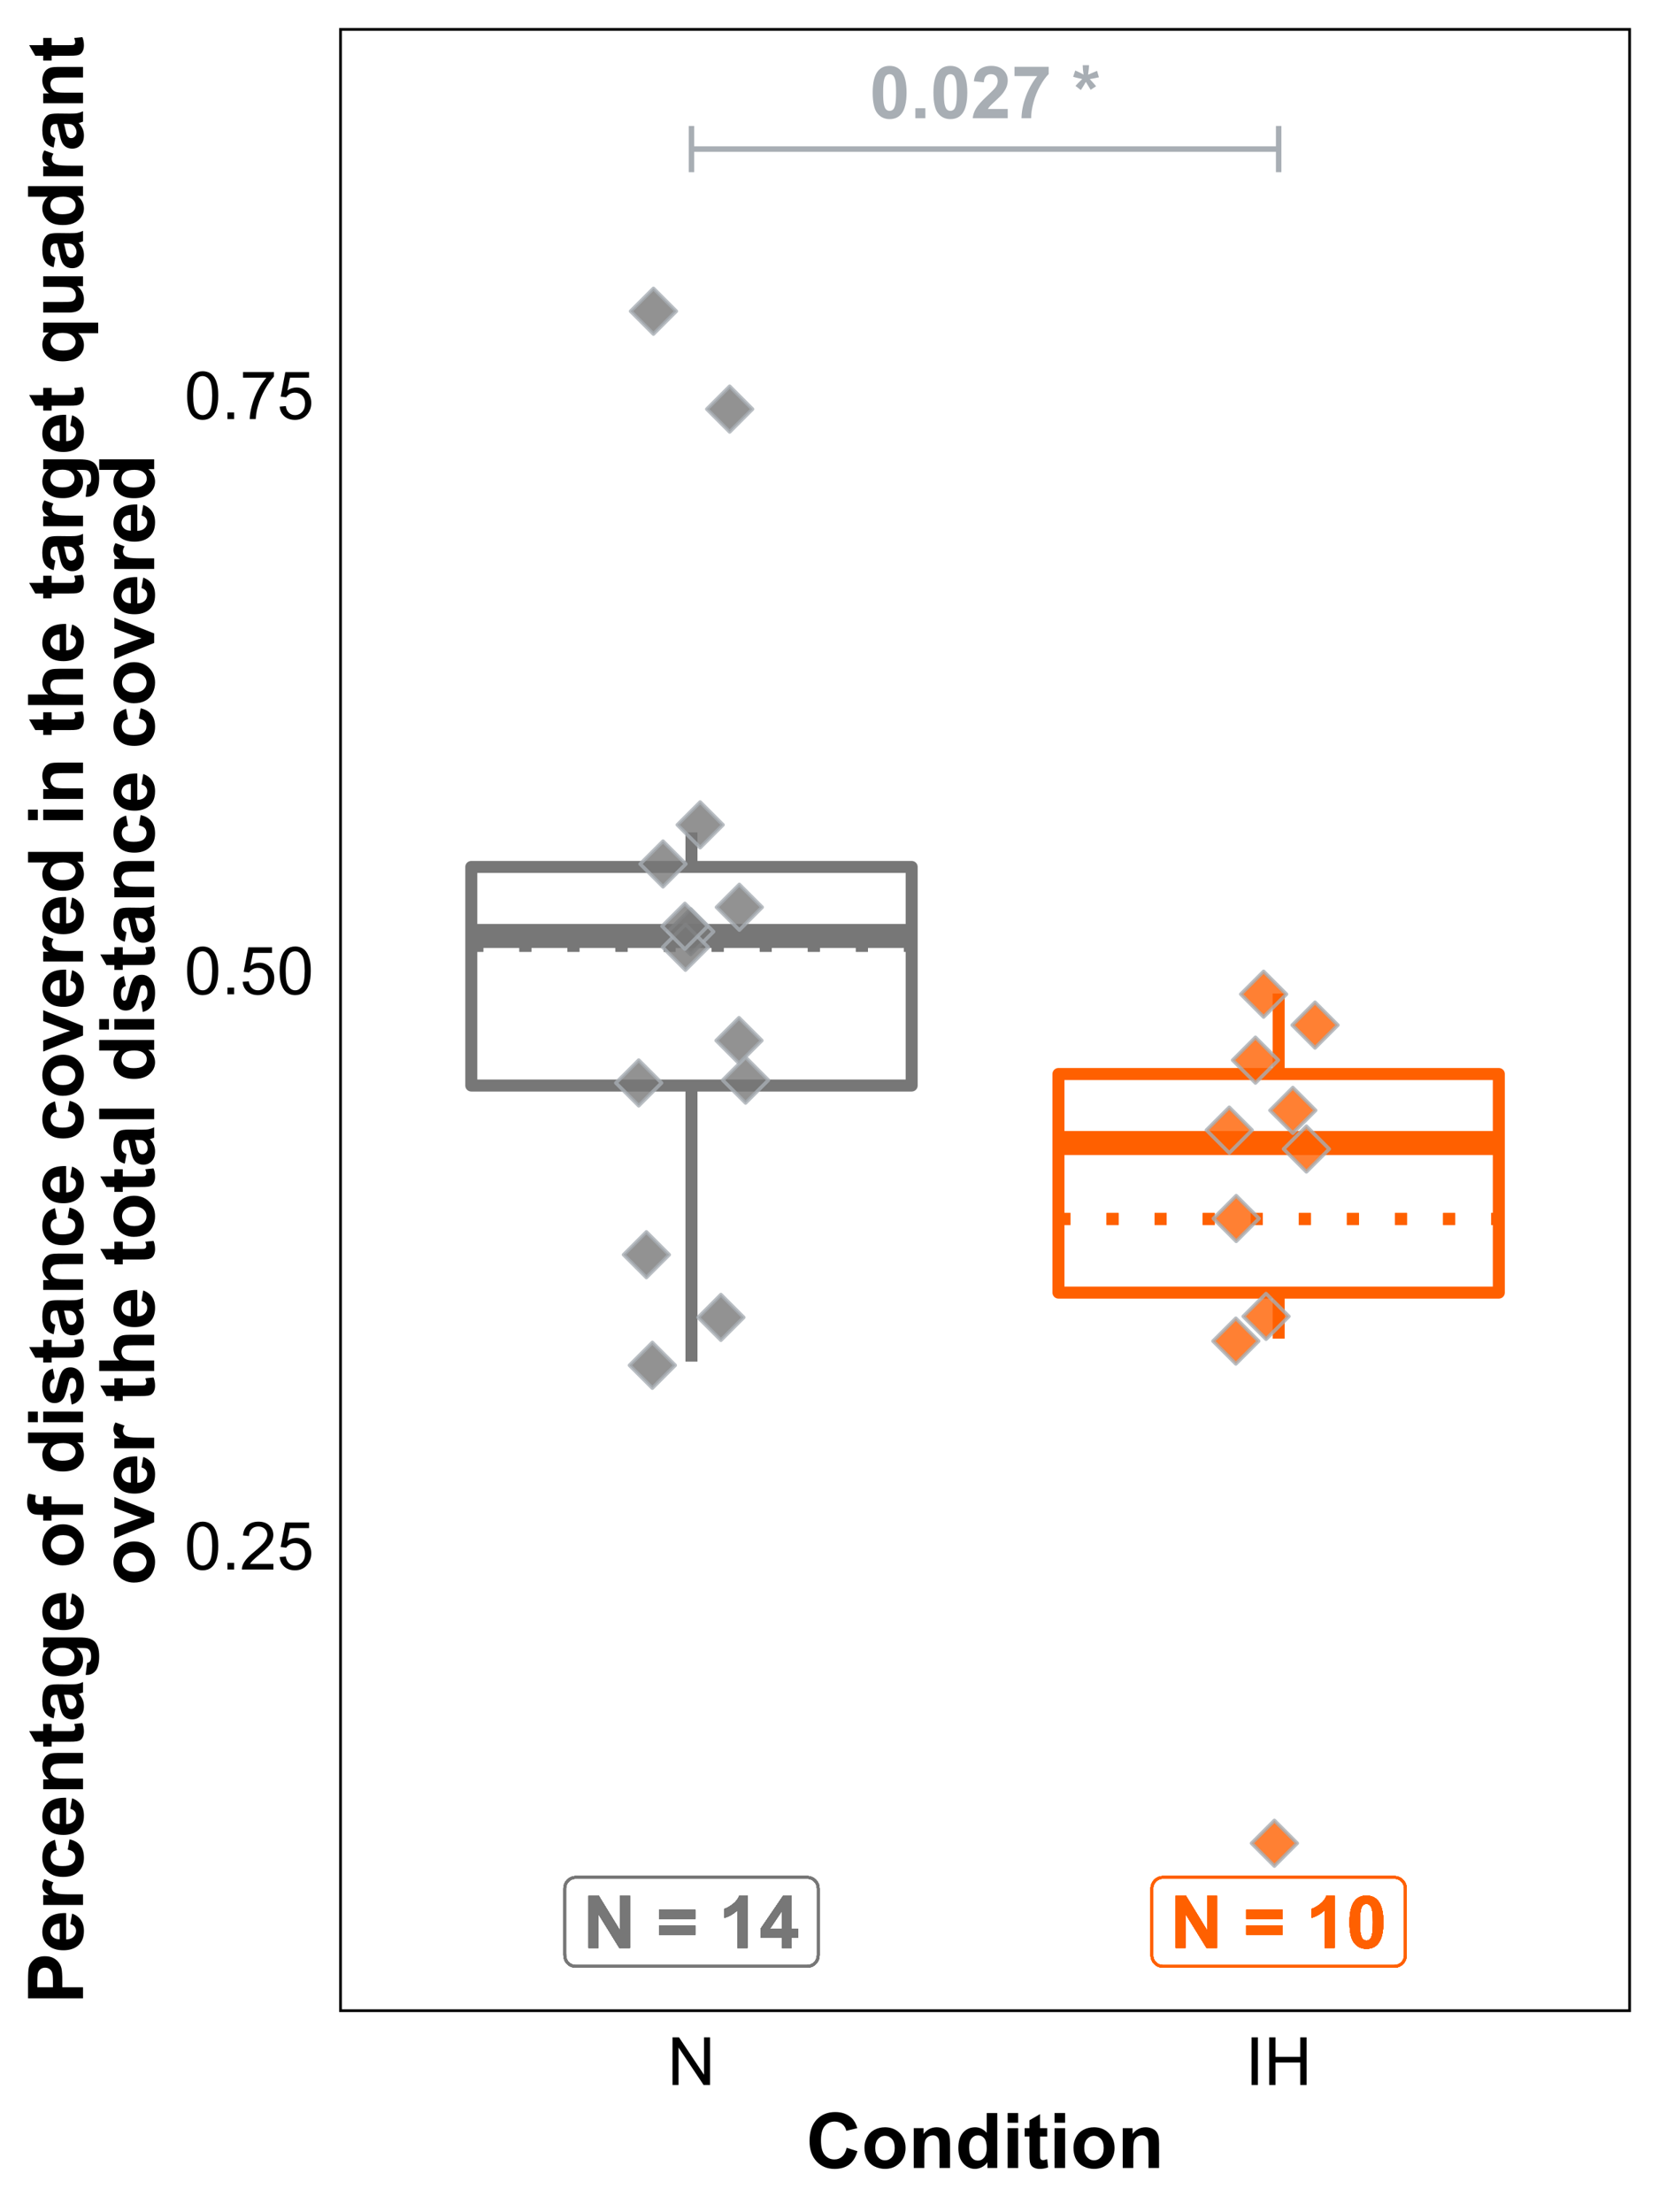<?xml version="1.0" encoding="UTF-8"?>
<svg xmlns="http://www.w3.org/2000/svg" xmlns:xlink="http://www.w3.org/1999/xlink" width="324pt" height="432pt" viewBox="0 0 324 432" version="1.1">
<defs>
<g>
<symbol overflow="visible" id="glyph0-0">
<path style="stroke:none;" d="M 1.777 0 L 1.777 -8.891 L 8.891 -8.891 L 8.891 0 Z M 2 -0.223 L 8.668 -0.223 L 8.668 -8.668 L 2 -8.668 Z M 2 -0.223 "/>
</symbol>
<symbol overflow="visible" id="glyph0-1">
<path style="stroke:none;" d="M 3.902 -10.227 C 4.887 -10.223 5.656 -9.871 6.219 -9.168 C 6.875 -8.332 7.207 -6.949 7.211 -5.023 C 7.207 -3.094 6.875 -1.711 6.211 -0.867 C 5.656 -0.176 4.887 0.168 3.902 0.172 C 2.91 0.168 2.109 -0.207 1.508 -0.969 C 0.898 -1.727 0.598 -3.086 0.598 -5.043 C 0.598 -6.957 0.93 -8.336 1.598 -9.184 C 2.148 -9.875 2.918 -10.223 3.902 -10.227 Z M 3.902 -8.605 C 3.668 -8.602 3.457 -8.527 3.27 -8.379 C 3.082 -8.23 2.938 -7.961 2.84 -7.57 C 2.703 -7.066 2.637 -6.215 2.641 -5.023 C 2.637 -3.824 2.695 -3.004 2.82 -2.559 C 2.938 -2.109 3.09 -1.812 3.273 -1.668 C 3.457 -1.516 3.668 -1.441 3.902 -1.445 C 4.137 -1.441 4.348 -1.516 4.535 -1.668 C 4.719 -1.816 4.859 -2.086 4.965 -2.48 C 5.098 -2.977 5.168 -3.824 5.168 -5.023 C 5.168 -6.215 5.105 -7.035 4.988 -7.484 C 4.863 -7.93 4.711 -8.23 4.531 -8.379 C 4.344 -8.527 4.137 -8.602 3.902 -8.605 Z M 3.902 -8.605 "/>
</symbol>
<symbol overflow="visible" id="glyph0-2">
<path style="stroke:none;" d="M 1.02 0 L 1.02 -1.953 L 2.973 -1.953 L 2.973 0 Z M 1.02 0 "/>
</symbol>
<symbol overflow="visible" id="glyph0-3">
<path style="stroke:none;" d="M 7.195 -1.812 L 7.195 0 L 0.355 0 C 0.426 -0.684 0.648 -1.332 1.02 -1.945 C 1.391 -2.559 2.121 -3.371 3.215 -4.391 C 4.094 -5.207 4.633 -5.766 4.836 -6.059 C 5.102 -6.457 5.238 -6.855 5.238 -7.254 C 5.238 -7.688 5.121 -8.02 4.887 -8.254 C 4.652 -8.484 4.328 -8.602 3.918 -8.605 C 3.508 -8.602 3.184 -8.48 2.945 -8.238 C 2.703 -7.992 2.562 -7.582 2.527 -7.016 L 0.582 -7.211 C 0.695 -8.281 1.059 -9.051 1.672 -9.523 C 2.281 -9.988 3.047 -10.223 3.965 -10.227 C 4.969 -10.223 5.758 -9.953 6.332 -9.414 C 6.906 -8.871 7.195 -8.195 7.195 -7.391 C 7.195 -6.93 7.113 -6.496 6.949 -6.082 C 6.785 -5.668 6.523 -5.23 6.168 -4.777 C 5.93 -4.473 5.504 -4.043 4.887 -3.48 C 4.27 -2.914 3.879 -2.539 3.719 -2.355 C 3.551 -2.168 3.418 -1.984 3.32 -1.812 Z M 7.195 -1.812 "/>
</symbol>
<symbol overflow="visible" id="glyph0-4">
<path style="stroke:none;" d="M 0.605 -8.23 L 0.605 -10.043 L 7.281 -10.043 L 7.281 -8.629 C 6.727 -8.086 6.164 -7.309 5.598 -6.293 C 5.027 -5.277 4.594 -4.199 4.297 -3.059 C 3.992 -1.918 3.848 -0.898 3.855 0 L 1.973 0 C 2 -1.406 2.289 -2.84 2.844 -4.305 C 3.391 -5.766 4.125 -7.074 5.043 -8.23 Z M 0.605 -8.23 "/>
</symbol>
<symbol overflow="visible" id="glyph0-5">
<path style="stroke:none;" d=""/>
</symbol>
<symbol overflow="visible" id="glyph0-6">
<path style="stroke:none;" d="M 1.703 -5.5 L 0.652 -6.312 C 0.98 -6.688 1.328 -7.047 1.695 -7.391 C 1.836 -7.523 1.926 -7.613 1.965 -7.656 C 1.848 -7.672 1.52 -7.746 0.973 -7.883 C 0.578 -7.977 0.316 -8.051 0.195 -8.098 L 0.605 -9.32 C 1.207 -9.074 1.75 -8.805 2.23 -8.508 C 2.117 -9.262 2.062 -9.875 2.062 -10.355 L 3.301 -10.355 C 3.297 -10.016 3.234 -9.398 3.113 -8.496 C 3.199 -8.531 3.398 -8.621 3.711 -8.766 C 4.125 -8.953 4.512 -9.113 4.863 -9.254 L 5.23 -7.996 C 4.715 -7.875 4.121 -7.762 3.445 -7.656 L 4.277 -6.719 C 4.441 -6.527 4.574 -6.371 4.676 -6.25 L 3.613 -5.551 L 2.676 -7.098 C 2.391 -6.594 2.066 -6.062 1.703 -5.5 Z M 1.703 -5.5 "/>
</symbol>
<symbol overflow="visible" id="glyph0-7">
<path style="stroke:none;" d="M 1.055 0 L 1.055 -10.184 L 3.055 -10.184 L 7.223 -3.383 L 7.223 -10.184 L 9.133 -10.184 L 9.133 0 L 7.07 0 L 2.965 -6.641 L 2.965 0 Z M 1.055 0 "/>
</symbol>
<symbol overflow="visible" id="glyph0-8">
<path style="stroke:none;" d="M 0.59 -5.668 L 0.59 -7.461 L 7.711 -7.461 L 7.711 -5.668 Z M 0.59 -2.586 L 0.59 -4.383 L 7.711 -4.383 L 7.711 -2.586 Z M 0.59 -2.586 "/>
</symbol>
<symbol overflow="visible" id="glyph0-9">
<path style="stroke:none;" d="M 5.598 0 L 3.648 0 L 3.648 -7.355 C 2.934 -6.684 2.094 -6.191 1.125 -5.875 L 1.125 -7.648 C 1.633 -7.812 2.184 -8.129 2.785 -8.594 C 3.379 -9.059 3.789 -9.602 4.016 -10.227 L 5.598 -10.227 Z M 5.598 0 "/>
</symbol>
<symbol overflow="visible" id="glyph0-10">
<path style="stroke:none;" d="M 4.434 0 L 4.434 -2.051 L 0.266 -2.051 L 0.266 -3.758 L 4.684 -10.227 L 6.32 -10.227 L 6.32 -3.766 L 7.586 -3.766 L 7.586 -2.051 L 6.32 -2.051 L 6.32 0 Z M 4.434 -3.766 L 4.434 -7.246 L 2.09 -3.766 Z M 4.434 -3.766 "/>
</symbol>
<symbol overflow="visible" id="glyph1-0">
<path style="stroke:none;" d="M 1.625 0 L 1.625 -8.125 L 8.125 -8.125 L 8.125 0 Z M 1.828 -0.203 L 7.922 -0.203 L 7.922 -7.922 L 1.828 -7.922 Z M 1.828 -0.203 "/>
</symbol>
<symbol overflow="visible" id="glyph1-1">
<path style="stroke:none;" d="M 0.539 -4.59 C 0.539 -5.684 0.652 -6.57 0.879 -7.242 C 1.105 -7.914 1.441 -8.43 1.887 -8.797 C 2.332 -9.156 2.895 -9.34 3.574 -9.344 C 4.074 -9.34 4.512 -9.238 4.887 -9.043 C 5.262 -8.84 5.57 -8.551 5.82 -8.172 C 6.062 -7.793 6.258 -7.332 6.398 -6.789 C 6.539 -6.242 6.609 -5.508 6.609 -4.59 C 6.609 -3.496 6.496 -2.617 6.27 -1.945 C 6.043 -1.273 5.707 -0.754 5.262 -0.387 C 4.816 -0.023 4.254 0.156 3.574 0.16 C 2.676 0.156 1.969 -0.16 1.461 -0.805 C 0.844 -1.578 0.539 -2.84 0.539 -4.59 Z M 1.715 -4.59 C 1.711 -3.059 1.891 -2.043 2.25 -1.539 C 2.605 -1.031 3.047 -0.777 3.574 -0.781 C 4.098 -0.777 4.535 -1.031 4.895 -1.543 C 5.25 -2.047 5.43 -3.062 5.434 -4.59 C 5.43 -6.117 5.25 -7.137 4.895 -7.641 C 4.535 -8.145 4.094 -8.395 3.562 -8.398 C 3.035 -8.395 2.613 -8.172 2.305 -7.73 C 1.906 -7.16 1.711 -6.113 1.715 -4.59 Z M 1.715 -4.59 "/>
</symbol>
<symbol overflow="visible" id="glyph1-2">
<path style="stroke:none;" d="M 1.18 0 L 1.18 -1.301 L 2.48 -1.301 L 2.48 0 Z M 1.18 0 "/>
</symbol>
<symbol overflow="visible" id="glyph1-3">
<path style="stroke:none;" d="M 6.543 -1.098 L 6.543 0 L 0.395 0 C 0.383 -0.273 0.43 -0.535 0.527 -0.793 C 0.684 -1.207 0.934 -1.621 1.277 -2.031 C 1.621 -2.434 2.117 -2.902 2.773 -3.441 C 3.781 -4.266 4.465 -4.922 4.824 -5.41 C 5.176 -5.891 5.355 -6.352 5.359 -6.785 C 5.355 -7.238 5.191 -7.617 4.871 -7.93 C 4.543 -8.238 4.121 -8.395 3.605 -8.398 C 3.051 -8.395 2.613 -8.23 2.285 -7.902 C 1.953 -7.57 1.785 -7.113 1.785 -6.531 L 0.609 -6.652 C 0.688 -7.523 0.988 -8.191 1.516 -8.652 C 2.039 -9.109 2.746 -9.34 3.633 -9.344 C 4.523 -9.34 5.227 -9.094 5.75 -8.602 C 6.266 -8.105 6.527 -7.492 6.531 -6.762 C 6.527 -6.387 6.449 -6.02 6.301 -5.66 C 6.145 -5.301 5.895 -4.922 5.543 -4.523 C 5.191 -4.125 4.602 -3.578 3.781 -2.887 C 3.094 -2.309 2.656 -1.918 2.461 -1.715 C 2.266 -1.508 2.105 -1.301 1.98 -1.098 Z M 6.543 -1.098 "/>
</symbol>
<symbol overflow="visible" id="glyph1-4">
<path style="stroke:none;" d="M 0.539 -2.438 L 1.738 -2.539 C 1.824 -1.953 2.031 -1.516 2.355 -1.223 C 2.68 -0.926 3.07 -0.777 3.531 -0.781 C 4.078 -0.777 4.543 -0.984 4.926 -1.402 C 5.305 -1.812 5.496 -2.363 5.496 -3.055 C 5.496 -3.703 5.312 -4.219 4.945 -4.594 C 4.578 -4.969 4.098 -5.156 3.512 -5.16 C 3.137 -5.156 2.805 -5.074 2.512 -4.91 C 2.215 -4.742 1.984 -4.523 1.816 -4.258 L 0.742 -4.398 L 1.645 -9.18 L 6.273 -9.18 L 6.273 -8.086 L 2.559 -8.086 L 2.055 -5.586 C 2.613 -5.973 3.199 -6.168 3.816 -6.172 C 4.625 -6.168 5.312 -5.887 5.871 -5.324 C 6.43 -4.758 6.707 -4.035 6.711 -3.156 C 6.707 -2.309 6.461 -1.582 5.973 -0.973 C 5.371 -0.219 4.559 0.156 3.531 0.16 C 2.68 0.156 1.988 -0.078 1.453 -0.551 C 0.918 -1.023 0.613 -1.652 0.539 -2.438 Z M 0.539 -2.438 "/>
</symbol>
<symbol overflow="visible" id="glyph1-5">
<path style="stroke:none;" d="M 0.617 -8.086 L 0.617 -9.184 L 6.641 -9.184 L 6.641 -8.297 C 6.043 -7.664 5.457 -6.824 4.875 -5.781 C 4.293 -4.734 3.844 -3.66 3.531 -2.559 C 3.301 -1.777 3.152 -0.926 3.09 0 L 1.918 0 C 1.926 -0.73 2.07 -1.613 2.348 -2.652 C 2.621 -3.688 3.016 -4.688 3.531 -5.652 C 4.043 -6.613 4.59 -7.426 5.172 -8.086 Z M 0.617 -8.086 "/>
</symbol>
<symbol overflow="visible" id="glyph1-6">
<path style="stroke:none;" d="M 0.992 0 L 0.992 -9.305 L 2.254 -9.305 L 7.141 -2 L 7.141 -9.305 L 8.32 -9.305 L 8.32 0 L 7.059 0 L 2.172 -7.312 L 2.172 0 Z M 0.992 0 "/>
</symbol>
<symbol overflow="visible" id="glyph1-7">
<path style="stroke:none;" d="M 1.211 0 L 1.211 -9.305 L 2.445 -9.305 L 2.445 0 Z M 1.211 0 "/>
</symbol>
<symbol overflow="visible" id="glyph1-8">
<path style="stroke:none;" d="M 1.039 0 L 1.039 -9.305 L 2.273 -9.305 L 2.273 -5.484 L 7.109 -5.484 L 7.109 -9.305 L 8.34 -9.305 L 8.34 0 L 7.109 0 L 7.109 -4.387 L 2.273 -4.387 L 2.273 0 Z M 1.039 0 "/>
</symbol>
<symbol overflow="visible" id="glyph2-0">
<path style="stroke:none;" d="M 1.875 0 L 1.875 -9.375 L 9.375 -9.375 L 9.375 0 Z M 2.109 -0.234 L 9.141 -0.234 L 9.141 -9.141 L 2.109 -9.141 Z M 2.109 -0.234 "/>
</symbol>
<symbol overflow="visible" id="glyph2-1">
<path style="stroke:none;" d="M 7.961 -3.949 L 10.062 -3.281 C 9.734 -2.109 9.199 -1.238 8.453 -0.668 C 7.703 -0.102 6.754 0.18 5.602 0.184 C 4.176 0.18 3.004 -0.305 2.086 -1.277 C 1.168 -2.25 0.707 -3.582 0.711 -5.273 C 0.707 -7.059 1.168 -8.445 2.094 -9.438 C 3.016 -10.426 4.23 -10.922 5.734 -10.922 C 7.043 -10.922 8.109 -10.531 8.938 -9.758 C 9.422 -9.293 9.789 -8.633 10.035 -7.777 L 7.887 -7.266 C 7.762 -7.82 7.496 -8.258 7.094 -8.582 C 6.688 -8.902 6.199 -9.062 5.625 -9.066 C 4.828 -9.062 4.18 -8.777 3.688 -8.207 C 3.188 -7.633 2.941 -6.707 2.945 -5.434 C 2.941 -4.074 3.184 -3.109 3.676 -2.535 C 4.16 -1.957 4.797 -1.668 5.582 -1.672 C 6.156 -1.668 6.652 -1.852 7.066 -2.219 C 7.48 -2.582 7.777 -3.16 7.961 -3.949 Z M 7.961 -3.949 "/>
</symbol>
<symbol overflow="visible" id="glyph2-2">
<path style="stroke:none;" d="M 0.602 -4 C 0.598 -4.68 0.766 -5.34 1.105 -5.984 C 1.438 -6.621 1.914 -7.109 2.535 -7.449 C 3.152 -7.781 3.844 -7.949 4.605 -7.953 C 5.781 -7.949 6.746 -7.566 7.5 -6.805 C 8.25 -6.039 8.625 -5.074 8.629 -3.91 C 8.625 -2.73 8.246 -1.758 7.488 -0.984 C 6.73 -0.211 5.773 0.176 4.621 0.176 C 3.906 0.176 3.227 0.016 2.578 -0.305 C 1.93 -0.625 1.438 -1.098 1.105 -1.723 C 0.766 -2.348 0.598 -3.105 0.602 -4 Z M 2.711 -3.891 C 2.707 -3.117 2.891 -2.523 3.258 -2.113 C 3.625 -1.703 4.074 -1.5 4.613 -1.5 C 5.148 -1.5 5.602 -1.703 5.965 -2.113 C 6.328 -2.523 6.508 -3.121 6.512 -3.902 C 6.508 -4.664 6.328 -5.25 5.965 -5.66 C 5.602 -6.07 5.148 -6.273 4.613 -6.277 C 4.074 -6.273 3.625 -6.07 3.258 -5.66 C 2.891 -5.25 2.707 -4.66 2.711 -3.891 Z M 2.711 -3.891 "/>
</symbol>
<symbol overflow="visible" id="glyph2-3">
<path style="stroke:none;" d="M 8.152 0 L 6.094 0 L 6.094 -3.969 C 6.094 -4.805 6.047 -5.348 5.961 -5.598 C 5.867 -5.84 5.727 -6.031 5.531 -6.172 C 5.336 -6.305 5.098 -6.375 4.82 -6.379 C 4.461 -6.375 4.141 -6.277 3.859 -6.086 C 3.574 -5.887 3.379 -5.629 3.277 -5.309 C 3.168 -4.988 3.117 -4.391 3.121 -3.523 L 3.121 0 L 1.062 0 L 1.062 -7.777 L 2.973 -7.777 L 2.973 -6.637 C 3.648 -7.512 4.504 -7.949 5.539 -7.953 C 5.988 -7.949 6.402 -7.867 6.781 -7.707 C 7.156 -7.543 7.441 -7.336 7.637 -7.082 C 7.824 -6.828 7.961 -6.539 8.039 -6.219 C 8.113 -5.891 8.148 -5.43 8.152 -4.836 Z M 8.152 0 "/>
</symbol>
<symbol overflow="visible" id="glyph2-4">
<path style="stroke:none;" d="M 8.211 0 L 6.297 0 L 6.297 -1.141 C 5.98 -0.695 5.605 -0.363 5.176 -0.148 C 4.738 0.07 4.305 0.176 3.867 0.176 C 2.973 0.176 2.207 -0.184 1.57 -0.902 C 0.934 -1.621 0.613 -2.625 0.617 -3.918 C 0.613 -5.234 0.926 -6.234 1.547 -6.922 C 2.164 -7.605 2.945 -7.949 3.898 -7.953 C 4.762 -7.949 5.516 -7.59 6.152 -6.871 L 6.152 -10.738 L 8.211 -10.738 Z M 2.719 -4.059 C 2.719 -3.227 2.832 -2.625 3.062 -2.258 C 3.391 -1.715 3.855 -1.445 4.453 -1.449 C 4.926 -1.445 5.328 -1.648 5.66 -2.055 C 5.992 -2.457 6.156 -3.059 6.16 -3.859 C 6.156 -4.75 5.996 -5.395 5.676 -5.789 C 5.352 -6.18 4.938 -6.375 4.438 -6.379 C 3.945 -6.375 3.539 -6.18 3.211 -5.797 C 2.883 -5.406 2.719 -4.828 2.719 -4.059 Z M 2.719 -4.059 "/>
</symbol>
<symbol overflow="visible" id="glyph2-5">
<path style="stroke:none;" d="M 1.078 -8.832 L 1.078 -10.738 L 3.133 -10.738 L 3.133 -8.832 Z M 1.078 0 L 1.078 -7.777 L 3.133 -7.777 L 3.133 0 Z M 1.078 0 "/>
</symbol>
<symbol overflow="visible" id="glyph2-6">
<path style="stroke:none;" d="M 4.645 -7.777 L 4.645 -6.137 L 3.238 -6.137 L 3.238 -3.004 C 3.234 -2.367 3.246 -1.996 3.277 -1.891 C 3.301 -1.785 3.363 -1.699 3.457 -1.633 C 3.551 -1.562 3.668 -1.527 3.809 -1.531 C 3.996 -1.527 4.27 -1.594 4.637 -1.727 L 4.812 -0.133 C 4.328 0.074 3.789 0.176 3.188 0.176 C 2.812 0.176 2.477 0.113 2.18 -0.012 C 1.883 -0.137 1.664 -0.297 1.527 -0.492 C 1.387 -0.688 1.289 -0.953 1.238 -1.297 C 1.191 -1.531 1.172 -2.016 1.172 -2.746 L 1.172 -6.137 L 0.227 -6.137 L 0.227 -7.777 L 1.172 -7.777 L 1.172 -9.324 L 3.238 -10.523 L 3.238 -7.777 Z M 4.645 -7.777 "/>
</symbol>
<symbol overflow="visible" id="glyph3-0">
<path style="stroke:none;" d="M 0 -1.875 L -9.375 -1.875 L -9.375 -9.375 L 0 -9.375 Z M -0.234 -2.109 L -0.234 -9.141 L -9.141 -9.141 L -9.141 -2.109 Z M -0.234 -2.109 "/>
</symbol>
<symbol overflow="visible" id="glyph3-1">
<path style="stroke:none;" d="M 0 -1.09 L -10.738 -1.09 L -10.738 -4.57 C -10.734 -5.887 -10.68 -6.746 -10.578 -7.148 C -10.414 -7.762 -10.062 -8.273 -9.523 -8.691 C -8.98 -9.105 -8.285 -9.316 -7.434 -9.316 C -6.773 -9.316 -6.219 -9.195 -5.77 -8.957 C -5.32 -8.715 -4.969 -8.41 -4.711 -8.043 C -4.453 -7.672 -4.281 -7.297 -4.203 -6.922 C -4.098 -6.398 -4.047 -5.648 -4.051 -4.672 L -4.051 -3.258 L 0 -3.258 Z M -8.922 -3.258 L -5.875 -3.258 L -5.875 -4.445 C -5.871 -5.297 -5.926 -5.867 -6.043 -6.16 C -6.152 -6.445 -6.328 -6.672 -6.57 -6.836 C -6.805 -6.996 -7.086 -7.078 -7.406 -7.082 C -7.797 -7.078 -8.117 -6.965 -8.371 -6.738 C -8.625 -6.508 -8.785 -6.215 -8.848 -5.867 C -8.895 -5.605 -8.918 -5.086 -8.922 -4.309 Z M -8.922 -3.258 "/>
</symbol>
<symbol overflow="visible" id="glyph3-2">
<path style="stroke:none;" d="M -2.477 -5.582 L -2.133 -7.633 C -1.379 -7.363 -0.805 -6.945 -0.414 -6.383 C -0.02 -5.812 0.176 -5.102 0.176 -4.25 C 0.176 -2.891 -0.266 -1.891 -1.148 -1.246 C -1.855 -0.73 -2.75 -0.473 -3.832 -0.477 C -5.121 -0.473 -6.129 -0.809 -6.859 -1.484 C -7.586 -2.156 -7.949 -3.012 -7.953 -4.043 C -7.949 -5.199 -7.566 -6.109 -6.805 -6.781 C -6.039 -7.445 -4.871 -7.766 -3.297 -7.742 L -3.297 -2.586 C -2.684 -2.598 -2.207 -2.766 -1.871 -3.082 C -1.527 -3.398 -1.359 -3.793 -1.363 -4.27 C -1.359 -4.59 -1.445 -4.859 -1.625 -5.082 C -1.797 -5.301 -2.082 -5.469 -2.477 -5.582 Z M -4.555 -5.699 C -5.148 -5.68 -5.602 -5.523 -5.914 -5.234 C -6.219 -4.938 -6.375 -4.582 -6.379 -4.168 C -6.375 -3.715 -6.211 -3.344 -5.891 -3.055 C -5.559 -2.758 -5.113 -2.613 -4.555 -2.621 Z M -4.555 -5.699 "/>
</symbol>
<symbol overflow="visible" id="glyph3-3">
<path style="stroke:none;" d="M 0 -3.047 L 0 -0.988 L -7.777 -0.988 L -7.777 -2.902 L -6.672 -2.902 C -7.191 -3.223 -7.535 -3.516 -7.703 -3.781 C -7.867 -4.039 -7.949 -4.336 -7.953 -4.672 C -7.949 -5.137 -7.82 -5.59 -7.566 -6.027 L -5.773 -5.391 C -5.992 -5.043 -6.105 -4.719 -6.109 -4.422 C -6.105 -4.133 -6.027 -3.891 -5.871 -3.691 C -5.711 -3.488 -5.422 -3.328 -5.008 -3.219 C -4.59 -3.102 -3.723 -3.047 -2.402 -3.047 Z M 0 -3.047 "/>
</symbol>
<symbol overflow="visible" id="glyph3-4">
<path style="stroke:none;" d="M -5.477 -7.859 L -5.113 -5.828 C -5.516 -5.758 -5.82 -5.602 -6.027 -5.363 C -6.23 -5.121 -6.332 -4.809 -6.336 -4.422 C -6.332 -3.91 -6.156 -3.5 -5.805 -3.195 C -5.449 -2.887 -4.855 -2.734 -4.027 -2.738 C -3.102 -2.734 -2.449 -2.891 -2.07 -3.203 C -1.688 -3.512 -1.5 -3.93 -1.5 -4.453 C -1.5 -4.844 -1.609 -5.16 -1.832 -5.41 C -2.055 -5.656 -2.438 -5.836 -2.98 -5.941 L -2.637 -7.961 C -1.707 -7.75 -1.004 -7.348 -0.535 -6.754 C -0.059 -6.156 0.176 -5.359 0.176 -4.359 C 0.176 -3.219 -0.18 -2.309 -0.898 -1.637 C -1.613 -0.957 -2.609 -0.621 -3.883 -0.621 C -5.164 -0.621 -6.164 -0.961 -6.879 -1.641 C -7.594 -2.32 -7.949 -3.238 -7.953 -4.395 C -7.949 -5.34 -7.746 -6.09 -7.34 -6.652 C -6.93 -7.207 -6.309 -7.609 -5.477 -7.859 Z M -5.477 -7.859 "/>
</symbol>
<symbol overflow="visible" id="glyph3-5">
<path style="stroke:none;" d="M 0 -8.152 L 0 -6.094 L -3.969 -6.094 C -4.805 -6.094 -5.348 -6.047 -5.598 -5.961 C -5.84 -5.867 -6.031 -5.727 -6.172 -5.531 C -6.305 -5.336 -6.375 -5.098 -6.379 -4.82 C -6.375 -4.461 -6.277 -4.141 -6.086 -3.859 C -5.887 -3.574 -5.629 -3.379 -5.309 -3.277 C -4.988 -3.168 -4.391 -3.117 -3.523 -3.121 L 0 -3.121 L 0 -1.062 L -7.777 -1.062 L -7.777 -2.973 L -6.637 -2.973 C -7.512 -3.648 -7.949 -4.504 -7.953 -5.539 C -7.949 -5.988 -7.867 -6.402 -7.707 -6.781 C -7.543 -7.156 -7.336 -7.441 -7.082 -7.637 C -6.828 -7.824 -6.539 -7.961 -6.219 -8.039 C -5.891 -8.113 -5.43 -8.148 -4.832 -8.152 Z M 0 -8.152 "/>
</symbol>
<symbol overflow="visible" id="glyph3-6">
<path style="stroke:none;" d="M -7.777 -4.645 L -6.137 -4.645 L -6.137 -3.238 L -3.004 -3.238 C -2.367 -3.234 -1.996 -3.246 -1.891 -3.277 C -1.785 -3.301 -1.699 -3.363 -1.633 -3.457 C -1.562 -3.551 -1.527 -3.668 -1.531 -3.809 C -1.527 -3.996 -1.594 -4.27 -1.727 -4.637 L -0.133 -4.812 C 0.074 -4.328 0.176 -3.789 0.176 -3.188 C 0.176 -2.812 0.113 -2.477 -0.012 -2.18 C -0.137 -1.883 -0.297 -1.664 -0.492 -1.527 C -0.688 -1.387 -0.953 -1.289 -1.297 -1.238 C -1.531 -1.191 -2.016 -1.172 -2.746 -1.172 L -6.137 -1.172 L -6.137 -0.227 L -7.777 -0.227 L -7.777 -1.172 L -9.324 -1.172 L -10.523 -3.238 L -7.777 -3.238 Z M -7.777 -4.645 "/>
</symbol>
<symbol overflow="visible" id="glyph3-7">
<path style="stroke:none;" d="M -5.406 -2.613 L -5.742 -0.746 C -6.492 -0.953 -7.047 -1.316 -7.41 -1.832 C -7.77 -2.344 -7.949 -3.105 -7.953 -4.117 C -7.949 -5.031 -7.84 -5.715 -7.625 -6.164 C -7.406 -6.613 -7.133 -6.93 -6.797 -7.113 C -6.461 -7.297 -5.848 -7.387 -4.957 -7.391 L -2.555 -7.367 C -1.871 -7.363 -1.367 -7.398 -1.043 -7.465 C -0.715 -7.531 -0.367 -7.652 0 -7.836 L 0 -5.801 C -0.133 -5.746 -0.336 -5.68 -0.609 -5.602 C -0.727 -5.566 -0.805 -5.543 -0.848 -5.531 C -0.504 -5.18 -0.246 -4.801 -0.078 -4.402 C 0.094 -3.996 0.176 -3.57 0.176 -3.121 C 0.176 -2.316 -0.039 -1.684 -0.477 -1.227 C -0.906 -0.762 -1.457 -0.531 -2.125 -0.535 C -2.559 -0.531 -2.949 -0.637 -3.297 -0.848 C -3.641 -1.055 -3.906 -1.348 -4.09 -1.73 C -4.273 -2.105 -4.434 -2.652 -4.57 -3.371 C -4.75 -4.328 -4.918 -4.996 -5.074 -5.367 L -5.281 -5.367 C -5.672 -5.367 -5.953 -5.27 -6.125 -5.074 C -6.289 -4.879 -6.375 -4.508 -6.379 -3.969 C -6.375 -3.602 -6.301 -3.316 -6.16 -3.113 C -6.012 -2.902 -5.762 -2.738 -5.406 -2.613 Z M -3.734 -5.367 C -3.641 -5.102 -3.535 -4.684 -3.418 -4.113 C -3.293 -3.543 -3.176 -3.168 -3.062 -2.996 C -2.871 -2.723 -2.629 -2.59 -2.336 -2.594 C -2.043 -2.59 -1.793 -2.695 -1.586 -2.914 C -1.375 -3.125 -1.27 -3.398 -1.273 -3.734 C -1.27 -4.102 -1.395 -4.457 -1.641 -4.797 C -1.824 -5.043 -2.051 -5.207 -2.32 -5.289 C -2.496 -5.34 -2.828 -5.367 -3.324 -5.367 Z M -3.734 -5.367 "/>
</symbol>
<symbol overflow="visible" id="glyph3-8">
<path style="stroke:none;" d="M 0.512 -0.887 L 0.797 -3.238 C 1.07 -3.273 1.258 -3.363 1.363 -3.508 C 1.508 -3.699 1.582 -4.008 1.582 -4.43 C 1.582 -4.969 1.5 -5.371 1.34 -5.641 C 1.23 -5.816 1.059 -5.953 0.82 -6.051 C 0.648 -6.109 0.336 -6.141 -0.125 -6.145 L -1.258 -6.145 C -0.418 -5.527 0 -4.75 0 -3.816 C 0 -2.77 -0.441 -1.941 -1.324 -1.332 C -2.023 -0.852 -2.891 -0.613 -3.934 -0.617 C -5.234 -0.613 -6.23 -0.926 -6.922 -1.555 C -7.605 -2.18 -7.949 -2.961 -7.953 -3.898 C -7.949 -4.855 -7.527 -5.648 -6.688 -6.277 L -7.777 -6.277 L -7.777 -8.203 L -0.797 -8.203 C 0.117 -8.203 0.801 -8.125 1.258 -7.977 C 1.711 -7.82 2.066 -7.609 2.328 -7.34 C 2.586 -7.062 2.789 -6.695 2.938 -6.242 C 3.078 -5.781 3.152 -5.207 3.156 -4.512 C 3.152 -3.191 2.926 -2.254 2.477 -1.707 C 2.023 -1.152 1.453 -0.879 0.762 -0.879 C 0.691 -0.879 0.605 -0.879 0.512 -0.887 Z M -4.051 -2.727 C -3.223 -2.723 -2.621 -2.883 -2.238 -3.203 C -1.855 -3.52 -1.664 -3.914 -1.664 -4.387 C -1.664 -4.887 -1.859 -5.312 -2.25 -5.66 C -2.641 -6.004 -3.223 -6.176 -4 -6.18 C -4.801 -6.176 -5.398 -6.012 -5.793 -5.684 C -6.18 -5.352 -6.375 -4.93 -6.379 -4.422 C -6.375 -3.926 -6.184 -3.52 -5.805 -3.203 C -5.418 -2.883 -4.832 -2.723 -4.051 -2.727 Z M -4.051 -2.727 "/>
</symbol>
<symbol overflow="visible" id="glyph3-9">
<path style="stroke:none;" d="M -4 -0.602 C -4.68 -0.598 -5.34 -0.766 -5.984 -1.105 C -6.621 -1.441 -7.109 -1.918 -7.449 -2.539 C -7.781 -3.152 -7.949 -3.844 -7.953 -4.605 C -7.949 -5.781 -7.566 -6.746 -6.805 -7.5 C -6.039 -8.25 -5.074 -8.625 -3.91 -8.629 C -2.73 -8.625 -1.758 -8.246 -0.984 -7.488 C -0.211 -6.73 0.176 -5.773 0.176 -4.621 C 0.176 -3.906 0.016 -3.227 -0.305 -2.578 C -0.625 -1.93 -1.098 -1.438 -1.723 -1.105 C -2.348 -0.766 -3.105 -0.598 -4 -0.602 Z M -3.891 -2.711 C -3.117 -2.707 -2.523 -2.891 -2.113 -3.258 C -1.703 -3.625 -1.5 -4.074 -1.5 -4.613 C -1.5 -5.148 -1.703 -5.602 -2.113 -5.965 C -2.523 -6.328 -3.121 -6.508 -3.902 -6.512 C -4.664 -6.508 -5.25 -6.328 -5.66 -5.965 C -6.07 -5.602 -6.273 -5.148 -6.277 -4.613 C -6.273 -4.074 -6.07 -3.625 -5.66 -3.258 C -5.25 -2.891 -4.66 -2.707 -3.891 -2.711 Z M -3.891 -2.711 "/>
</symbol>
<symbol overflow="visible" id="glyph3-10">
<path style="stroke:none;" d="M -7.777 -0.176 L -7.777 -1.32 L -8.363 -1.32 C -9.012 -1.316 -9.5 -1.387 -9.828 -1.527 C -10.148 -1.664 -10.414 -1.918 -10.617 -2.293 C -10.82 -2.664 -10.922 -3.141 -10.922 -3.715 C -10.922 -4.301 -10.832 -4.871 -10.656 -5.434 L -9.223 -5.156 C -9.301 -4.828 -9.34 -4.512 -9.34 -4.211 C -9.34 -3.91 -9.27 -3.695 -9.129 -3.57 C -8.988 -3.438 -8.719 -3.375 -8.328 -3.375 L -7.777 -3.375 L -7.777 -4.914 L -6.16 -4.914 L -6.16 -3.375 L 0 -3.375 L 0 -1.32 L -6.16 -1.32 L -6.16 -0.176 Z M -7.777 -0.176 "/>
</symbol>
<symbol overflow="visible" id="glyph3-11">
<path style="stroke:none;" d="M 0 -8.211 L 0 -6.297 L -1.141 -6.297 C -0.695 -5.98 -0.363 -5.605 -0.148 -5.176 C 0.07 -4.738 0.176 -4.305 0.176 -3.867 C 0.176 -2.973 -0.184 -2.207 -0.902 -1.57 C -1.621 -0.934 -2.625 -0.613 -3.918 -0.617 C -5.234 -0.613 -6.234 -0.926 -6.922 -1.547 C -7.605 -2.164 -7.949 -2.945 -7.953 -3.898 C -7.949 -4.762 -7.59 -5.516 -6.871 -6.152 L -10.738 -6.152 L -10.738 -8.211 Z M -4.059 -2.719 C -3.227 -2.719 -2.625 -2.832 -2.258 -3.062 C -1.715 -3.391 -1.445 -3.855 -1.449 -4.453 C -1.445 -4.926 -1.648 -5.328 -2.055 -5.66 C -2.457 -5.992 -3.059 -6.156 -3.859 -6.16 C -4.75 -6.156 -5.395 -5.996 -5.789 -5.676 C -6.18 -5.352 -6.375 -4.938 -6.379 -4.438 C -6.375 -3.945 -6.18 -3.539 -5.797 -3.211 C -5.406 -2.883 -4.828 -2.719 -4.059 -2.719 Z M -4.059 -2.719 "/>
</symbol>
<symbol overflow="visible" id="glyph3-12">
<path style="stroke:none;" d="M -8.832 -1.078 L -10.738 -1.078 L -10.738 -3.137 L -8.832 -3.137 Z M 0 -1.078 L -7.777 -1.078 L -7.777 -3.137 L 0 -3.133 Z M 0 -1.078 "/>
</symbol>
<symbol overflow="visible" id="glyph3-13">
<path style="stroke:none;" d="M -2.219 -0.352 L -2.535 -2.418 C -2.133 -2.5 -1.828 -2.676 -1.621 -2.949 C -1.414 -3.215 -1.312 -3.594 -1.312 -4.078 C -1.312 -4.609 -1.41 -5.008 -1.605 -5.281 C -1.738 -5.457 -1.918 -5.547 -2.152 -5.551 C -2.305 -5.547 -2.438 -5.5 -2.543 -5.406 C -2.637 -5.301 -2.727 -5.07 -2.812 -4.719 C -3.18 -3.055 -3.512 -2.004 -3.816 -1.559 C -4.23 -0.941 -4.816 -0.633 -5.566 -0.637 C -6.238 -0.633 -6.805 -0.898 -7.266 -1.434 C -7.723 -1.965 -7.949 -2.789 -7.953 -3.91 C -7.949 -4.973 -7.777 -5.766 -7.434 -6.285 C -7.086 -6.801 -6.574 -7.156 -5.895 -7.352 L -5.539 -5.414 C -5.836 -5.328 -6.07 -5.168 -6.234 -4.941 C -6.395 -4.707 -6.473 -4.379 -6.477 -3.949 C -6.473 -3.406 -6.398 -3.016 -6.246 -2.785 C -6.137 -2.625 -5.996 -2.547 -5.828 -2.551 C -5.68 -2.547 -5.555 -2.617 -5.457 -2.754 C -5.316 -2.938 -5.125 -3.578 -4.875 -4.676 C -4.625 -5.77 -4.32 -6.535 -3.961 -6.973 C -3.594 -7.402 -3.082 -7.617 -2.43 -7.617 C -1.715 -7.617 -1.102 -7.316 -0.594 -6.723 C -0.078 -6.121 0.176 -5.242 0.176 -4.078 C 0.176 -3.02 -0.039 -2.18 -0.469 -1.562 C -0.898 -0.941 -1.48 -0.539 -2.219 -0.352 Z M -2.219 -0.352 "/>
</symbol>
<symbol overflow="visible" id="glyph3-14">
<path style="stroke:none;" d="M 0 -3.215 L -7.777 -0.082 L -7.777 -2.242 L -3.809 -3.707 L -2.484 -4.133 C -2.82 -4.242 -3.039 -4.312 -3.148 -4.344 C -3.367 -4.406 -3.59 -4.48 -3.809 -4.562 L -7.777 -6.043 L -7.777 -8.16 L 0 -5.07 Z M 0 -3.215 "/>
</symbol>
<symbol overflow="visible" id="glyph3-15">
<path style="stroke:none;" d="M -10.738 -3.129 L -6.789 -3.129 C -7.562 -3.793 -7.949 -4.586 -7.953 -5.508 C -7.949 -5.98 -7.863 -6.406 -7.688 -6.789 C -7.512 -7.168 -7.285 -7.453 -7.016 -7.648 C -6.738 -7.836 -6.438 -7.969 -6.105 -8.043 C -5.773 -8.113 -5.258 -8.148 -4.562 -8.152 L 0 -8.152 L 0 -6.094 L -4.109 -6.094 C -4.922 -6.094 -5.441 -6.055 -5.66 -5.977 C -5.879 -5.898 -6.051 -5.758 -6.184 -5.562 C -6.309 -5.359 -6.375 -5.113 -6.379 -4.82 C -6.375 -4.473 -6.293 -4.168 -6.129 -3.902 C -5.965 -3.633 -5.715 -3.434 -5.379 -3.312 C -5.043 -3.188 -4.547 -3.129 -3.898 -3.129 L 0 -3.129 L 0 -1.07 L -10.738 -1.07 Z M -10.738 -3.129 "/>
</symbol>
<symbol overflow="visible" id="glyph3-16">
<path style="stroke:none;" d="M 2.961 -6.16 L -0.953 -6.16 C -0.605 -5.887 -0.332 -5.555 -0.129 -5.156 C 0.074 -4.754 0.176 -4.32 0.176 -3.859 C 0.176 -2.973 -0.156 -2.246 -0.82 -1.676 C -1.594 -1.004 -2.645 -0.668 -3.977 -0.668 C -5.223 -0.668 -6.199 -0.98 -6.902 -1.613 C -7.602 -2.242 -7.949 -3.027 -7.953 -3.969 C -7.949 -4.484 -7.84 -4.934 -7.625 -5.312 C -7.402 -5.691 -7.07 -6.027 -6.629 -6.32 L -7.777 -6.32 L -7.777 -8.219 L 2.961 -8.219 Z M -3.984 -6.227 C -4.781 -6.223 -5.371 -6.059 -5.762 -5.738 C -6.145 -5.41 -6.34 -5.004 -6.344 -4.52 C -6.34 -4.02 -6.141 -3.605 -5.75 -3.27 C -5.352 -2.934 -4.727 -2.766 -3.867 -2.77 C -3.012 -2.766 -2.395 -2.926 -2.016 -3.25 C -1.637 -3.57 -1.445 -3.969 -1.449 -4.445 C -1.445 -4.918 -1.66 -5.332 -2.086 -5.691 C -2.508 -6.043 -3.141 -6.223 -3.984 -6.227 Z M -3.984 -6.227 "/>
</symbol>
<symbol overflow="visible" id="glyph3-17">
<path style="stroke:none;" d="M 0 -6.195 L -1.164 -6.195 C -0.746 -5.91 -0.418 -5.539 -0.184 -5.078 C 0.059 -4.613 0.176 -4.125 0.176 -3.617 C 0.176 -3.094 0.062 -2.625 -0.168 -2.211 C -0.395 -1.793 -0.715 -1.492 -1.133 -1.309 C -1.547 -1.121 -2.121 -1.031 -2.855 -1.031 L -7.777 -1.031 L -7.777 -3.09 L -4.203 -3.09 C -3.105 -3.086 -2.438 -3.125 -2.191 -3.203 C -1.945 -3.277 -1.75 -3.414 -1.605 -3.617 C -1.461 -3.812 -1.387 -4.066 -1.391 -4.379 C -1.387 -4.727 -1.484 -5.043 -1.68 -5.324 C -1.871 -5.602 -2.109 -5.793 -2.398 -5.895 C -2.68 -5.996 -3.379 -6.047 -4.496 -6.051 L -7.777 -6.051 L -7.777 -8.109 L 0 -8.109 Z M 0 -6.195 "/>
</symbol>
<symbol overflow="visible" id="glyph3-18">
<path style="stroke:none;" d="M 0 -1.078 L -10.738 -1.078 L -10.738 -3.137 L 0 -3.133 Z M 0 -1.078 "/>
</symbol>
</g>
<clipPath id="clip1">
  <path d="M 66.242 5.48 L 318.523 5.48 L 318.523 392.914 L 66.242 392.914 Z M 66.242 5.48 "/>
</clipPath>
</defs>
<g id="surface662">
<path style="fill:none;stroke-width:2.347;stroke-linecap:butt;stroke-linejoin:round;stroke:rgb(46.667%,46.667%,46.667%);stroke-opacity:1;stroke-miterlimit:10;" d="M 135.043 169.297 L 135.043 162.555 "/>
<path style="fill:none;stroke-width:2.347;stroke-linecap:butt;stroke-linejoin:round;stroke:rgb(46.667%,46.667%,46.667%);stroke-opacity:1;stroke-miterlimit:10;" d="M 135.043 211.98 L 135.043 265.895 "/>
<path style="fill:none;stroke-width:2.347;stroke-linecap:round;stroke-linejoin:round;stroke:rgb(46.667%,46.667%,46.667%);stroke-opacity:1;stroke-miterlimit:10;" d="M 92.043 169.297 L 92.043 211.98 L 178.047 211.98 L 178.047 169.297 Z M 92.043 169.297 "/>
<path style="fill:none;stroke-width:4.695;stroke-linecap:butt;stroke-linejoin:round;stroke:rgb(46.667%,46.667%,46.667%);stroke-opacity:1;stroke-miterlimit:10;" d="M 92.043 182.773 L 178.047 182.773 "/>
<path style="fill:none;stroke-width:2.347;stroke-linecap:butt;stroke-linejoin:round;stroke:rgb(100%,37.647%,0%);stroke-opacity:1;stroke-miterlimit:10;" d="M 249.719 209.734 L 249.719 194.008 "/>
<path style="fill:none;stroke-width:2.347;stroke-linecap:butt;stroke-linejoin:round;stroke:rgb(100%,37.647%,0%);stroke-opacity:1;stroke-miterlimit:10;" d="M 249.719 252.418 L 249.719 261.402 "/>
<path style="fill:none;stroke-width:2.347;stroke-linecap:round;stroke-linejoin:round;stroke:rgb(100%,37.647%,0%);stroke-opacity:1;stroke-miterlimit:10;" d="M 206.715 209.734 L 206.715 252.418 L 292.719 252.418 L 292.719 209.734 Z M 206.715 209.734 "/>
<path style="fill:none;stroke-width:4.695;stroke-linecap:butt;stroke-linejoin:round;stroke:rgb(100%,37.647%,0%);stroke-opacity:1;stroke-miterlimit:10;" d="M 206.715 223.211 L 292.719 223.211 "/>
<path style="fill:none;stroke-width:2.347;stroke-linecap:butt;stroke-linejoin:round;stroke:rgb(46.667%,46.667%,46.667%);stroke-opacity:1;stroke-dasharray:2.347,7.042;stroke-miterlimit:10;" d="M 92.043 184.699 L 178.047 184.699 "/>
<path style="fill:none;stroke-width:2.347;stroke-linecap:butt;stroke-linejoin:round;stroke:rgb(46.667%,46.667%,46.667%);stroke-opacity:1;stroke-dasharray:2.347,7.042;stroke-miterlimit:10;" d="M 135.043 184.699 L 135.043 184.699 "/>
<path style="fill:none;stroke-width:2.347;stroke-linecap:butt;stroke-linejoin:round;stroke:rgb(46.667%,46.667%,46.667%);stroke-opacity:1;stroke-dasharray:2.347,7.042;stroke-miterlimit:10;" d="M 92.043 184.699 L 178.047 184.699 "/>
<path style="fill:none;stroke-width:2.347;stroke-linecap:butt;stroke-linejoin:round;stroke:rgb(100%,37.647%,0%);stroke-opacity:1;stroke-dasharray:2.347,7.042;stroke-miterlimit:10;" d="M 206.715 238.039 L 292.719 238.039 "/>
<path style="fill:none;stroke-width:2.347;stroke-linecap:butt;stroke-linejoin:round;stroke:rgb(100%,37.647%,0%);stroke-opacity:1;stroke-dasharray:2.347,7.042;stroke-miterlimit:10;" d="M 249.719 238.039 L 249.719 238.039 "/>
<path style="fill:none;stroke-width:2.347;stroke-linecap:butt;stroke-linejoin:round;stroke:rgb(100%,37.647%,0%);stroke-opacity:1;stroke-dasharray:2.347,7.042;stroke-miterlimit:10;" d="M 206.715 238.039 L 292.719 238.039 "/>
<path style="fill-rule:nonzero;fill:rgb(46.667%,46.667%,46.667%);fill-opacity:0.8;stroke-width:0.709;stroke-linecap:round;stroke-linejoin:round;stroke:rgb(65.882%,68.235%,70.588%);stroke-opacity:0.8;stroke-miterlimit:10;" d="M 145.609 215.383 L 150.062 210.926 L 145.609 206.473 L 141.152 210.926 Z M 145.609 215.383 "/>
<path style="fill-rule:nonzero;fill:rgb(46.667%,46.667%,46.667%);fill-opacity:0.8;stroke-width:0.709;stroke-linecap:round;stroke-linejoin:round;stroke:rgb(65.882%,68.235%,70.588%);stroke-opacity:0.8;stroke-miterlimit:10;" d="M 144.324 207.652 L 148.781 203.195 L 144.324 198.742 L 139.871 203.195 Z M 144.324 207.652 "/>
<path style="fill-rule:nonzero;fill:rgb(46.667%,46.667%,46.667%);fill-opacity:0.8;stroke-width:0.709;stroke-linecap:round;stroke-linejoin:round;stroke:rgb(65.882%,68.235%,70.588%);stroke-opacity:0.8;stroke-miterlimit:10;" d="M 134.895 186.391 L 139.352 181.934 L 134.895 177.477 L 130.441 181.934 Z M 134.895 186.391 "/>
<path style="fill-rule:nonzero;fill:rgb(46.667%,46.667%,46.667%);fill-opacity:0.8;stroke-width:0.709;stroke-linecap:round;stroke-linejoin:round;stroke:rgb(65.882%,68.235%,70.588%);stroke-opacity:0.8;stroke-miterlimit:10;" d="M 133.871 189.441 L 138.328 184.984 L 133.871 180.527 L 129.414 184.984 Z M 133.871 189.441 "/>
<path style="fill-rule:nonzero;fill:rgb(46.667%,46.667%,46.667%);fill-opacity:0.8;stroke-width:0.709;stroke-linecap:round;stroke-linejoin:round;stroke:rgb(65.882%,68.235%,70.588%);stroke-opacity:0.8;stroke-miterlimit:10;" d="M 127.402 271.07 L 131.859 266.613 L 127.402 262.156 L 122.945 266.613 Z M 127.402 271.07 "/>
<path style="fill-rule:nonzero;fill:rgb(46.667%,46.667%,46.667%);fill-opacity:0.8;stroke-width:0.709;stroke-linecap:round;stroke-linejoin:round;stroke:rgb(65.882%,68.235%,70.588%);stroke-opacity:0.8;stroke-miterlimit:10;" d="M 133.754 185.332 L 138.211 180.875 L 133.754 176.422 L 129.301 180.875 Z M 133.754 185.332 "/>
<path style="fill-rule:nonzero;fill:rgb(46.667%,46.667%,46.667%);fill-opacity:0.8;stroke-width:0.709;stroke-linecap:round;stroke-linejoin:round;stroke:rgb(65.882%,68.235%,70.588%);stroke-opacity:0.8;stroke-miterlimit:10;" d="M 144.391 181.621 L 148.848 177.164 L 144.391 172.711 L 139.934 177.164 Z M 144.391 181.621 "/>
<path style="fill-rule:nonzero;fill:rgb(46.667%,46.667%,46.667%);fill-opacity:0.8;stroke-width:0.709;stroke-linecap:round;stroke-linejoin:round;stroke:rgb(65.882%,68.235%,70.588%);stroke-opacity:0.8;stroke-miterlimit:10;" d="M 126.242 249.473 L 130.695 245.02 L 126.242 240.562 L 121.785 245.02 Z M 126.242 249.473 "/>
<path style="fill-rule:nonzero;fill:rgb(46.667%,46.667%,46.667%);fill-opacity:0.8;stroke-width:0.709;stroke-linecap:round;stroke-linejoin:round;stroke:rgb(65.882%,68.235%,70.588%);stroke-opacity:0.8;stroke-miterlimit:10;" d="M 142.504 84.348 L 146.957 79.891 L 142.504 75.434 L 138.047 79.891 Z M 142.504 84.348 "/>
<path style="fill-rule:nonzero;fill:rgb(46.667%,46.667%,46.667%);fill-opacity:0.8;stroke-width:0.709;stroke-linecap:round;stroke-linejoin:round;stroke:rgb(65.882%,68.235%,70.588%);stroke-opacity:0.8;stroke-miterlimit:10;" d="M 124.742 215.93 L 129.195 211.473 L 124.742 207.02 L 120.285 211.473 Z M 124.742 215.93 "/>
<path style="fill-rule:nonzero;fill:rgb(46.667%,46.667%,46.667%);fill-opacity:0.8;stroke-width:0.709;stroke-linecap:round;stroke-linejoin:round;stroke:rgb(65.882%,68.235%,70.588%);stroke-opacity:0.8;stroke-miterlimit:10;" d="M 140.793 261.715 L 145.25 257.262 L 140.793 252.805 L 136.34 257.262 Z M 140.793 261.715 "/>
<path style="fill-rule:nonzero;fill:rgb(46.667%,46.667%,46.667%);fill-opacity:0.8;stroke-width:0.709;stroke-linecap:round;stroke-linejoin:round;stroke:rgb(65.882%,68.235%,70.588%);stroke-opacity:0.8;stroke-miterlimit:10;" d="M 136.742 165.531 L 141.199 161.074 L 136.742 156.617 L 132.289 161.074 Z M 136.742 165.531 "/>
<path style="fill-rule:nonzero;fill:rgb(46.667%,46.667%,46.667%);fill-opacity:0.8;stroke-width:0.709;stroke-linecap:round;stroke-linejoin:round;stroke:rgb(65.882%,68.235%,70.588%);stroke-opacity:0.8;stroke-miterlimit:10;" d="M 129.484 173.172 L 133.941 168.719 L 129.484 164.262 L 125.027 168.719 Z M 129.484 173.172 "/>
<path style="fill-rule:nonzero;fill:rgb(46.667%,46.667%,46.667%);fill-opacity:0.8;stroke-width:0.709;stroke-linecap:round;stroke-linejoin:round;stroke:rgb(65.882%,68.235%,70.588%);stroke-opacity:0.8;stroke-miterlimit:10;" d="M 127.617 65.234 L 132.074 60.777 L 127.617 56.32 L 123.16 60.777 Z M 127.617 65.234 "/>
<path style="fill-rule:nonzero;fill:rgb(100%,37.647%,0%);fill-opacity:0.8;stroke-width:0.709;stroke-linecap:round;stroke-linejoin:round;stroke:rgb(65.882%,68.235%,70.588%);stroke-opacity:0.8;stroke-miterlimit:10;" d="M 246.781 198.602 L 251.234 194.145 L 246.781 189.691 L 242.324 194.145 Z M 246.781 198.602 "/>
<path style="fill-rule:nonzero;fill:rgb(100%,37.647%,0%);fill-opacity:0.8;stroke-width:0.709;stroke-linecap:round;stroke-linejoin:round;stroke:rgb(65.882%,68.235%,70.588%);stroke-opacity:0.8;stroke-miterlimit:10;" d="M 241.43 242.406 L 245.887 237.949 L 241.43 233.492 L 236.977 237.949 Z M 241.43 242.406 "/>
<path style="fill-rule:nonzero;fill:rgb(100%,37.647%,0%);fill-opacity:0.8;stroke-width:0.709;stroke-linecap:round;stroke-linejoin:round;stroke:rgb(65.882%,68.235%,70.588%);stroke-opacity:0.8;stroke-miterlimit:10;" d="M 240.074 225.145 L 244.531 220.688 L 240.074 216.23 L 235.617 220.688 Z M 240.074 225.145 "/>
<path style="fill-rule:nonzero;fill:rgb(100%,37.647%,0%);fill-opacity:0.8;stroke-width:0.709;stroke-linecap:round;stroke-linejoin:round;stroke:rgb(65.882%,68.235%,70.588%);stroke-opacity:0.8;stroke-miterlimit:10;" d="M 245.188 211.48 L 249.645 207.027 L 245.188 202.57 L 240.734 207.027 Z M 245.188 211.48 "/>
<path style="fill-rule:nonzero;fill:rgb(100%,37.647%,0%);fill-opacity:0.8;stroke-width:0.709;stroke-linecap:round;stroke-linejoin:round;stroke:rgb(65.882%,68.235%,70.588%);stroke-opacity:0.8;stroke-miterlimit:10;" d="M 255.137 228.836 L 259.594 224.379 L 255.137 219.926 L 250.684 224.379 Z M 255.137 228.836 "/>
<path style="fill-rule:nonzero;fill:rgb(100%,37.647%,0%);fill-opacity:0.8;stroke-width:0.709;stroke-linecap:round;stroke-linejoin:round;stroke:rgb(65.882%,68.235%,70.588%);stroke-opacity:0.8;stroke-miterlimit:10;" d="M 256.824 204.637 L 261.281 200.18 L 256.824 195.723 L 252.371 200.18 Z M 256.824 204.637 "/>
<path style="fill-rule:nonzero;fill:rgb(100%,37.647%,0%);fill-opacity:0.8;stroke-width:0.709;stroke-linecap:round;stroke-linejoin:round;stroke:rgb(65.882%,68.235%,70.588%);stroke-opacity:0.8;stroke-miterlimit:10;" d="M 248.887 364.406 L 253.344 359.949 L 248.887 355.496 L 244.43 359.949 Z M 248.887 364.406 "/>
<path style="fill-rule:nonzero;fill:rgb(100%,37.647%,0%);fill-opacity:0.8;stroke-width:0.709;stroke-linecap:round;stroke-linejoin:round;stroke:rgb(65.882%,68.235%,70.588%);stroke-opacity:0.8;stroke-miterlimit:10;" d="M 247.258 261.52 L 251.715 257.062 L 247.258 252.609 L 242.805 257.062 Z M 247.258 261.52 "/>
<path style="fill-rule:nonzero;fill:rgb(100%,37.647%,0%);fill-opacity:0.8;stroke-width:0.709;stroke-linecap:round;stroke-linejoin:round;stroke:rgb(65.882%,68.235%,70.588%);stroke-opacity:0.8;stroke-miterlimit:10;" d="M 252.484 221.285 L 256.938 216.832 L 252.484 212.375 L 248.027 216.832 Z M 252.484 221.285 "/>
<path style="fill-rule:nonzero;fill:rgb(100%,37.647%,0%);fill-opacity:0.8;stroke-width:0.709;stroke-linecap:round;stroke-linejoin:round;stroke:rgb(65.882%,68.235%,70.588%);stroke-opacity:0.8;stroke-miterlimit:10;" d="M 241.359 266.34 L 245.812 261.887 L 241.359 257.43 L 236.902 261.887 Z M 241.359 266.34 "/>
<path style="fill:none;stroke-width:1.067;stroke-linecap:butt;stroke-linejoin:round;stroke:rgb(65.882%,68.235%,70.588%);stroke-opacity:1;stroke-miterlimit:10;" d="M 249.719 33.625 L 249.719 24.594 "/>
<path style="fill:none;stroke-width:1.067;stroke-linecap:butt;stroke-linejoin:round;stroke:rgb(65.882%,68.235%,70.588%);stroke-opacity:1;stroke-miterlimit:10;" d="M 249.719 29.109 L 135.043 29.109 "/>
<path style="fill:none;stroke-width:1.067;stroke-linecap:butt;stroke-linejoin:round;stroke:rgb(65.882%,68.235%,70.588%);stroke-opacity:1;stroke-miterlimit:10;" d="M 135.043 33.625 L 135.043 24.594 "/>
<g style="fill:rgb(65.882%,68.235%,70.588%);fill-opacity:1;">
  <use xlink:href="#glyph0-1" x="169.836" y="23.09"/>
  <use xlink:href="#glyph0-2" x="177.748" y="23.09"/>
  <use xlink:href="#glyph0-1" x="181.701" y="23.09"/>
  <use xlink:href="#glyph0-3" x="189.613" y="23.09"/>
  <use xlink:href="#glyph0-4" x="197.525" y="23.09"/>
  <use xlink:href="#glyph0-5" x="205.437" y="23.09"/>
  <use xlink:href="#glyph0-6" x="209.389" y="23.09"/>
</g>
<path style="fill:none;stroke-width:0.533;stroke-linecap:round;stroke-linejoin:round;stroke:rgb(46.667%,46.667%,46.667%);stroke-opacity:1;stroke-miterlimit:10;" d="M 112.449 383.996 L 157.641 383.996 L 157.551 383.992 L 157.898 383.98 L 158.242 383.91 L 158.566 383.785 L 158.867 383.613 L 159.137 383.395 L 159.367 383.133 L 159.551 382.84 L 159.688 382.52 L 159.773 382.18 L 159.801 381.836 L 159.801 368.77 L 159.773 368.426 L 159.688 368.086 L 159.551 367.766 L 159.367 367.473 L 159.137 367.215 L 158.867 366.992 L 158.566 366.82 L 158.242 366.695 L 157.898 366.629 L 157.641 366.613 L 112.449 366.613 L 112.711 366.629 L 112.363 366.613 L 112.016 366.656 L 111.684 366.75 L 111.367 366.902 L 111.082 367.098 L 110.832 367.34 L 110.625 367.617 L 110.461 367.926 L 110.352 368.254 L 110.297 368.598 L 110.289 368.77 L 110.289 381.836 L 110.297 381.66 L 110.297 382.008 L 110.352 382.352 L 110.461 382.68 L 110.625 382.988 L 110.832 383.266 L 111.082 383.508 L 111.367 383.707 L 111.684 383.855 L 112.016 383.953 L 112.363 383.992 Z M 112.449 383.996 "/>
<g style="fill:rgb(46.667%,46.667%,46.667%);fill-opacity:1;">
  <use xlink:href="#glyph0-7" x="113.887" y="380.395"/>
  <use xlink:href="#glyph0-5" x="124.161" y="380.395"/>
  <use xlink:href="#glyph0-8" x="128.113" y="380.395"/>
  <use xlink:href="#glyph0-5" x="136.421" y="380.395"/>
  <use xlink:href="#glyph0-9" x="140.374" y="380.395"/>
  <use xlink:href="#glyph0-10" x="148.286" y="380.395"/>
</g>
<path style="fill:none;stroke-width:0.533;stroke-linecap:round;stroke-linejoin:round;stroke:rgb(46.667%,46.667%,46.667%);stroke-opacity:1;stroke-miterlimit:10;" d="M 112.449 383.996 L 157.641 383.996 L 157.551 383.992 L 157.898 383.98 L 158.242 383.91 L 158.566 383.785 L 158.867 383.613 L 159.137 383.395 L 159.367 383.133 L 159.551 382.84 L 159.688 382.52 L 159.773 382.18 L 159.801 381.836 L 159.801 368.77 L 159.773 368.426 L 159.688 368.086 L 159.551 367.766 L 159.367 367.473 L 159.137 367.215 L 158.867 366.992 L 158.566 366.82 L 158.242 366.695 L 157.898 366.629 L 157.641 366.613 L 112.449 366.613 L 112.711 366.629 L 112.363 366.613 L 112.016 366.656 L 111.684 366.75 L 111.367 366.902 L 111.082 367.098 L 110.832 367.34 L 110.625 367.617 L 110.461 367.926 L 110.352 368.254 L 110.297 368.598 L 110.289 368.77 L 110.289 381.836 L 110.297 381.66 L 110.297 382.008 L 110.352 382.352 L 110.461 382.68 L 110.625 382.988 L 110.832 383.266 L 111.082 383.508 L 111.367 383.707 L 111.684 383.855 L 112.016 383.953 L 112.363 383.992 Z M 112.449 383.996 "/>
<g style="fill:rgb(46.667%,46.667%,46.667%);fill-opacity:1;">
  <use xlink:href="#glyph0-7" x="113.887" y="380.395"/>
  <use xlink:href="#glyph0-5" x="124.161" y="380.395"/>
  <use xlink:href="#glyph0-8" x="128.113" y="380.395"/>
  <use xlink:href="#glyph0-5" x="136.421" y="380.395"/>
  <use xlink:href="#glyph0-9" x="140.374" y="380.395"/>
  <use xlink:href="#glyph0-10" x="148.286" y="380.395"/>
</g>
<path style="fill:none;stroke-width:0.533;stroke-linecap:round;stroke-linejoin:round;stroke:rgb(46.667%,46.667%,46.667%);stroke-opacity:1;stroke-miterlimit:10;" d="M 112.449 383.996 L 157.641 383.996 L 157.551 383.992 L 157.898 383.98 L 158.242 383.91 L 158.566 383.785 L 158.867 383.613 L 159.137 383.395 L 159.367 383.133 L 159.551 382.84 L 159.688 382.52 L 159.773 382.18 L 159.801 381.836 L 159.801 368.77 L 159.773 368.426 L 159.688 368.086 L 159.551 367.766 L 159.367 367.473 L 159.137 367.215 L 158.867 366.992 L 158.566 366.82 L 158.242 366.695 L 157.898 366.629 L 157.641 366.613 L 112.449 366.613 L 112.711 366.629 L 112.363 366.613 L 112.016 366.656 L 111.684 366.75 L 111.367 366.902 L 111.082 367.098 L 110.832 367.34 L 110.625 367.617 L 110.461 367.926 L 110.352 368.254 L 110.297 368.598 L 110.289 368.77 L 110.289 381.836 L 110.297 381.66 L 110.297 382.008 L 110.352 382.352 L 110.461 382.68 L 110.625 382.988 L 110.832 383.266 L 111.082 383.508 L 111.367 383.707 L 111.684 383.855 L 112.016 383.953 L 112.363 383.992 Z M 112.449 383.996 "/>
<g style="fill:rgb(46.667%,46.667%,46.667%);fill-opacity:1;">
  <use xlink:href="#glyph0-7" x="113.887" y="380.395"/>
  <use xlink:href="#glyph0-5" x="124.161" y="380.395"/>
  <use xlink:href="#glyph0-8" x="128.113" y="380.395"/>
  <use xlink:href="#glyph0-5" x="136.421" y="380.395"/>
  <use xlink:href="#glyph0-9" x="140.374" y="380.395"/>
  <use xlink:href="#glyph0-10" x="148.286" y="380.395"/>
</g>
<path style="fill:none;stroke-width:0.533;stroke-linecap:round;stroke-linejoin:round;stroke:rgb(46.667%,46.667%,46.667%);stroke-opacity:1;stroke-miterlimit:10;" d="M 112.449 383.996 L 157.641 383.996 L 157.551 383.992 L 157.898 383.98 L 158.242 383.91 L 158.566 383.785 L 158.867 383.613 L 159.137 383.395 L 159.367 383.133 L 159.551 382.84 L 159.688 382.52 L 159.773 382.18 L 159.801 381.836 L 159.801 368.77 L 159.773 368.426 L 159.688 368.086 L 159.551 367.766 L 159.367 367.473 L 159.137 367.215 L 158.867 366.992 L 158.566 366.82 L 158.242 366.695 L 157.898 366.629 L 157.641 366.613 L 112.449 366.613 L 112.711 366.629 L 112.363 366.613 L 112.016 366.656 L 111.684 366.75 L 111.367 366.902 L 111.082 367.098 L 110.832 367.34 L 110.625 367.617 L 110.461 367.926 L 110.352 368.254 L 110.297 368.598 L 110.289 368.77 L 110.289 381.836 L 110.297 381.66 L 110.297 382.008 L 110.352 382.352 L 110.461 382.68 L 110.625 382.988 L 110.832 383.266 L 111.082 383.508 L 111.367 383.707 L 111.684 383.855 L 112.016 383.953 L 112.363 383.992 Z M 112.449 383.996 "/>
<g style="fill:rgb(46.667%,46.667%,46.667%);fill-opacity:1;">
  <use xlink:href="#glyph0-7" x="113.887" y="380.395"/>
  <use xlink:href="#glyph0-5" x="124.161" y="380.395"/>
  <use xlink:href="#glyph0-8" x="128.113" y="380.395"/>
  <use xlink:href="#glyph0-5" x="136.421" y="380.395"/>
  <use xlink:href="#glyph0-9" x="140.374" y="380.395"/>
  <use xlink:href="#glyph0-10" x="148.286" y="380.395"/>
</g>
<path style="fill:none;stroke-width:0.533;stroke-linecap:round;stroke-linejoin:round;stroke:rgb(46.667%,46.667%,46.667%);stroke-opacity:1;stroke-miterlimit:10;" d="M 112.449 383.996 L 157.641 383.996 L 157.551 383.992 L 157.898 383.98 L 158.242 383.91 L 158.566 383.785 L 158.867 383.613 L 159.137 383.395 L 159.367 383.133 L 159.551 382.84 L 159.688 382.52 L 159.773 382.18 L 159.801 381.836 L 159.801 368.77 L 159.773 368.426 L 159.688 368.086 L 159.551 367.766 L 159.367 367.473 L 159.137 367.215 L 158.867 366.992 L 158.566 366.82 L 158.242 366.695 L 157.898 366.629 L 157.641 366.613 L 112.449 366.613 L 112.711 366.629 L 112.363 366.613 L 112.016 366.656 L 111.684 366.75 L 111.367 366.902 L 111.082 367.098 L 110.832 367.34 L 110.625 367.617 L 110.461 367.926 L 110.352 368.254 L 110.297 368.598 L 110.289 368.77 L 110.289 381.836 L 110.297 381.66 L 110.297 382.008 L 110.352 382.352 L 110.461 382.68 L 110.625 382.988 L 110.832 383.266 L 111.082 383.508 L 111.367 383.707 L 111.684 383.855 L 112.016 383.953 L 112.363 383.992 Z M 112.449 383.996 "/>
<g style="fill:rgb(46.667%,46.667%,46.667%);fill-opacity:1;">
  <use xlink:href="#glyph0-7" x="113.887" y="380.395"/>
  <use xlink:href="#glyph0-5" x="124.161" y="380.395"/>
  <use xlink:href="#glyph0-8" x="128.113" y="380.395"/>
  <use xlink:href="#glyph0-5" x="136.421" y="380.395"/>
  <use xlink:href="#glyph0-9" x="140.374" y="380.395"/>
  <use xlink:href="#glyph0-10" x="148.286" y="380.395"/>
</g>
<path style="fill:none;stroke-width:0.533;stroke-linecap:round;stroke-linejoin:round;stroke:rgb(46.667%,46.667%,46.667%);stroke-opacity:1;stroke-miterlimit:10;" d="M 112.449 383.996 L 157.641 383.996 L 157.551 383.992 L 157.898 383.98 L 158.242 383.91 L 158.566 383.785 L 158.867 383.613 L 159.137 383.395 L 159.367 383.133 L 159.551 382.84 L 159.688 382.52 L 159.773 382.18 L 159.801 381.836 L 159.801 368.77 L 159.773 368.426 L 159.688 368.086 L 159.551 367.766 L 159.367 367.473 L 159.137 367.215 L 158.867 366.992 L 158.566 366.82 L 158.242 366.695 L 157.898 366.629 L 157.641 366.613 L 112.449 366.613 L 112.711 366.629 L 112.363 366.613 L 112.016 366.656 L 111.684 366.75 L 111.367 366.902 L 111.082 367.098 L 110.832 367.34 L 110.625 367.617 L 110.461 367.926 L 110.352 368.254 L 110.297 368.598 L 110.289 368.77 L 110.289 381.836 L 110.297 381.66 L 110.297 382.008 L 110.352 382.352 L 110.461 382.68 L 110.625 382.988 L 110.832 383.266 L 111.082 383.508 L 111.367 383.707 L 111.684 383.855 L 112.016 383.953 L 112.363 383.992 Z M 112.449 383.996 "/>
<g style="fill:rgb(46.667%,46.667%,46.667%);fill-opacity:1;">
  <use xlink:href="#glyph0-7" x="113.887" y="380.395"/>
  <use xlink:href="#glyph0-5" x="124.161" y="380.395"/>
  <use xlink:href="#glyph0-8" x="128.113" y="380.395"/>
  <use xlink:href="#glyph0-5" x="136.421" y="380.395"/>
  <use xlink:href="#glyph0-9" x="140.374" y="380.395"/>
  <use xlink:href="#glyph0-10" x="148.286" y="380.395"/>
</g>
<path style="fill:none;stroke-width:0.533;stroke-linecap:round;stroke-linejoin:round;stroke:rgb(46.667%,46.667%,46.667%);stroke-opacity:1;stroke-miterlimit:10;" d="M 112.449 383.996 L 157.641 383.996 L 157.551 383.992 L 157.898 383.98 L 158.242 383.91 L 158.566 383.785 L 158.867 383.613 L 159.137 383.395 L 159.367 383.133 L 159.551 382.84 L 159.688 382.52 L 159.773 382.18 L 159.801 381.836 L 159.801 368.77 L 159.773 368.426 L 159.688 368.086 L 159.551 367.766 L 159.367 367.473 L 159.137 367.215 L 158.867 366.992 L 158.566 366.82 L 158.242 366.695 L 157.898 366.629 L 157.641 366.613 L 112.449 366.613 L 112.711 366.629 L 112.363 366.613 L 112.016 366.656 L 111.684 366.75 L 111.367 366.902 L 111.082 367.098 L 110.832 367.34 L 110.625 367.617 L 110.461 367.926 L 110.352 368.254 L 110.297 368.598 L 110.289 368.77 L 110.289 381.836 L 110.297 381.66 L 110.297 382.008 L 110.352 382.352 L 110.461 382.68 L 110.625 382.988 L 110.832 383.266 L 111.082 383.508 L 111.367 383.707 L 111.684 383.855 L 112.016 383.953 L 112.363 383.992 Z M 112.449 383.996 "/>
<g style="fill:rgb(46.667%,46.667%,46.667%);fill-opacity:1;">
  <use xlink:href="#glyph0-7" x="113.887" y="380.395"/>
  <use xlink:href="#glyph0-5" x="124.161" y="380.395"/>
  <use xlink:href="#glyph0-8" x="128.113" y="380.395"/>
  <use xlink:href="#glyph0-5" x="136.421" y="380.395"/>
  <use xlink:href="#glyph0-9" x="140.374" y="380.395"/>
  <use xlink:href="#glyph0-10" x="148.286" y="380.395"/>
</g>
<path style="fill:none;stroke-width:0.533;stroke-linecap:round;stroke-linejoin:round;stroke:rgb(46.667%,46.667%,46.667%);stroke-opacity:1;stroke-miterlimit:10;" d="M 112.449 383.996 L 157.641 383.996 L 157.551 383.992 L 157.898 383.98 L 158.242 383.91 L 158.566 383.785 L 158.867 383.613 L 159.137 383.395 L 159.367 383.133 L 159.551 382.84 L 159.688 382.52 L 159.773 382.18 L 159.801 381.836 L 159.801 368.77 L 159.773 368.426 L 159.688 368.086 L 159.551 367.766 L 159.367 367.473 L 159.137 367.215 L 158.867 366.992 L 158.566 366.82 L 158.242 366.695 L 157.898 366.629 L 157.641 366.613 L 112.449 366.613 L 112.711 366.629 L 112.363 366.613 L 112.016 366.656 L 111.684 366.75 L 111.367 366.902 L 111.082 367.098 L 110.832 367.34 L 110.625 367.617 L 110.461 367.926 L 110.352 368.254 L 110.297 368.598 L 110.289 368.77 L 110.289 381.836 L 110.297 381.66 L 110.297 382.008 L 110.352 382.352 L 110.461 382.68 L 110.625 382.988 L 110.832 383.266 L 111.082 383.508 L 111.367 383.707 L 111.684 383.855 L 112.016 383.953 L 112.363 383.992 Z M 112.449 383.996 "/>
<g style="fill:rgb(46.667%,46.667%,46.667%);fill-opacity:1;">
  <use xlink:href="#glyph0-7" x="113.887" y="380.395"/>
  <use xlink:href="#glyph0-5" x="124.161" y="380.395"/>
  <use xlink:href="#glyph0-8" x="128.113" y="380.395"/>
  <use xlink:href="#glyph0-5" x="136.421" y="380.395"/>
  <use xlink:href="#glyph0-9" x="140.374" y="380.395"/>
  <use xlink:href="#glyph0-10" x="148.286" y="380.395"/>
</g>
<path style="fill:none;stroke-width:0.533;stroke-linecap:round;stroke-linejoin:round;stroke:rgb(46.667%,46.667%,46.667%);stroke-opacity:1;stroke-miterlimit:10;" d="M 112.449 383.996 L 157.641 383.996 L 157.551 383.992 L 157.898 383.98 L 158.242 383.91 L 158.566 383.785 L 158.867 383.613 L 159.137 383.395 L 159.367 383.133 L 159.551 382.84 L 159.688 382.52 L 159.773 382.18 L 159.801 381.836 L 159.801 368.77 L 159.773 368.426 L 159.688 368.086 L 159.551 367.766 L 159.367 367.473 L 159.137 367.215 L 158.867 366.992 L 158.566 366.82 L 158.242 366.695 L 157.898 366.629 L 157.641 366.613 L 112.449 366.613 L 112.711 366.629 L 112.363 366.613 L 112.016 366.656 L 111.684 366.75 L 111.367 366.902 L 111.082 367.098 L 110.832 367.34 L 110.625 367.617 L 110.461 367.926 L 110.352 368.254 L 110.297 368.598 L 110.289 368.77 L 110.289 381.836 L 110.297 381.66 L 110.297 382.008 L 110.352 382.352 L 110.461 382.68 L 110.625 382.988 L 110.832 383.266 L 111.082 383.508 L 111.367 383.707 L 111.684 383.855 L 112.016 383.953 L 112.363 383.992 Z M 112.449 383.996 "/>
<g style="fill:rgb(46.667%,46.667%,46.667%);fill-opacity:1;">
  <use xlink:href="#glyph0-7" x="113.887" y="380.395"/>
  <use xlink:href="#glyph0-5" x="124.161" y="380.395"/>
  <use xlink:href="#glyph0-8" x="128.113" y="380.395"/>
  <use xlink:href="#glyph0-5" x="136.421" y="380.395"/>
  <use xlink:href="#glyph0-9" x="140.374" y="380.395"/>
  <use xlink:href="#glyph0-10" x="148.286" y="380.395"/>
</g>
<path style="fill:none;stroke-width:0.533;stroke-linecap:round;stroke-linejoin:round;stroke:rgb(46.667%,46.667%,46.667%);stroke-opacity:1;stroke-miterlimit:10;" d="M 112.449 383.996 L 157.641 383.996 L 157.551 383.992 L 157.898 383.98 L 158.242 383.91 L 158.566 383.785 L 158.867 383.613 L 159.137 383.395 L 159.367 383.133 L 159.551 382.84 L 159.688 382.52 L 159.773 382.18 L 159.801 381.836 L 159.801 368.77 L 159.773 368.426 L 159.688 368.086 L 159.551 367.766 L 159.367 367.473 L 159.137 367.215 L 158.867 366.992 L 158.566 366.82 L 158.242 366.695 L 157.898 366.629 L 157.641 366.613 L 112.449 366.613 L 112.711 366.629 L 112.363 366.613 L 112.016 366.656 L 111.684 366.75 L 111.367 366.902 L 111.082 367.098 L 110.832 367.34 L 110.625 367.617 L 110.461 367.926 L 110.352 368.254 L 110.297 368.598 L 110.289 368.77 L 110.289 381.836 L 110.297 381.66 L 110.297 382.008 L 110.352 382.352 L 110.461 382.68 L 110.625 382.988 L 110.832 383.266 L 111.082 383.508 L 111.367 383.707 L 111.684 383.855 L 112.016 383.953 L 112.363 383.992 Z M 112.449 383.996 "/>
<g style="fill:rgb(46.667%,46.667%,46.667%);fill-opacity:1;">
  <use xlink:href="#glyph0-7" x="113.887" y="380.395"/>
  <use xlink:href="#glyph0-5" x="124.161" y="380.395"/>
  <use xlink:href="#glyph0-8" x="128.113" y="380.395"/>
  <use xlink:href="#glyph0-5" x="136.421" y="380.395"/>
  <use xlink:href="#glyph0-9" x="140.374" y="380.395"/>
  <use xlink:href="#glyph0-10" x="148.286" y="380.395"/>
</g>
<path style="fill:none;stroke-width:0.533;stroke-linecap:round;stroke-linejoin:round;stroke:rgb(46.667%,46.667%,46.667%);stroke-opacity:1;stroke-miterlimit:10;" d="M 112.449 383.996 L 157.641 383.996 L 157.551 383.992 L 157.898 383.98 L 158.242 383.91 L 158.566 383.785 L 158.867 383.613 L 159.137 383.395 L 159.367 383.133 L 159.551 382.84 L 159.688 382.52 L 159.773 382.18 L 159.801 381.836 L 159.801 368.77 L 159.773 368.426 L 159.688 368.086 L 159.551 367.766 L 159.367 367.473 L 159.137 367.215 L 158.867 366.992 L 158.566 366.82 L 158.242 366.695 L 157.898 366.629 L 157.641 366.613 L 112.449 366.613 L 112.711 366.629 L 112.363 366.613 L 112.016 366.656 L 111.684 366.75 L 111.367 366.902 L 111.082 367.098 L 110.832 367.34 L 110.625 367.617 L 110.461 367.926 L 110.352 368.254 L 110.297 368.598 L 110.289 368.77 L 110.289 381.836 L 110.297 381.66 L 110.297 382.008 L 110.352 382.352 L 110.461 382.68 L 110.625 382.988 L 110.832 383.266 L 111.082 383.508 L 111.367 383.707 L 111.684 383.855 L 112.016 383.953 L 112.363 383.992 Z M 112.449 383.996 "/>
<g style="fill:rgb(46.667%,46.667%,46.667%);fill-opacity:1;">
  <use xlink:href="#glyph0-7" x="113.887" y="380.395"/>
  <use xlink:href="#glyph0-5" x="124.161" y="380.395"/>
  <use xlink:href="#glyph0-8" x="128.113" y="380.395"/>
  <use xlink:href="#glyph0-5" x="136.421" y="380.395"/>
  <use xlink:href="#glyph0-9" x="140.374" y="380.395"/>
  <use xlink:href="#glyph0-10" x="148.286" y="380.395"/>
</g>
<path style="fill:none;stroke-width:0.533;stroke-linecap:round;stroke-linejoin:round;stroke:rgb(46.667%,46.667%,46.667%);stroke-opacity:1;stroke-miterlimit:10;" d="M 112.449 383.996 L 157.641 383.996 L 157.551 383.992 L 157.898 383.98 L 158.242 383.91 L 158.566 383.785 L 158.867 383.613 L 159.137 383.395 L 159.367 383.133 L 159.551 382.84 L 159.688 382.52 L 159.773 382.18 L 159.801 381.836 L 159.801 368.77 L 159.773 368.426 L 159.688 368.086 L 159.551 367.766 L 159.367 367.473 L 159.137 367.215 L 158.867 366.992 L 158.566 366.82 L 158.242 366.695 L 157.898 366.629 L 157.641 366.613 L 112.449 366.613 L 112.711 366.629 L 112.363 366.613 L 112.016 366.656 L 111.684 366.75 L 111.367 366.902 L 111.082 367.098 L 110.832 367.34 L 110.625 367.617 L 110.461 367.926 L 110.352 368.254 L 110.297 368.598 L 110.289 368.77 L 110.289 381.836 L 110.297 381.66 L 110.297 382.008 L 110.352 382.352 L 110.461 382.68 L 110.625 382.988 L 110.832 383.266 L 111.082 383.508 L 111.367 383.707 L 111.684 383.855 L 112.016 383.953 L 112.363 383.992 Z M 112.449 383.996 "/>
<g style="fill:rgb(46.667%,46.667%,46.667%);fill-opacity:1;">
  <use xlink:href="#glyph0-7" x="113.887" y="380.395"/>
  <use xlink:href="#glyph0-5" x="124.161" y="380.395"/>
  <use xlink:href="#glyph0-8" x="128.113" y="380.395"/>
  <use xlink:href="#glyph0-5" x="136.421" y="380.395"/>
  <use xlink:href="#glyph0-9" x="140.374" y="380.395"/>
  <use xlink:href="#glyph0-10" x="148.286" y="380.395"/>
</g>
<path style="fill:none;stroke-width:0.533;stroke-linecap:round;stroke-linejoin:round;stroke:rgb(46.667%,46.667%,46.667%);stroke-opacity:1;stroke-miterlimit:10;" d="M 112.449 383.996 L 157.641 383.996 L 157.551 383.992 L 157.898 383.98 L 158.242 383.91 L 158.566 383.785 L 158.867 383.613 L 159.137 383.395 L 159.367 383.133 L 159.551 382.84 L 159.688 382.52 L 159.773 382.18 L 159.801 381.836 L 159.801 368.77 L 159.773 368.426 L 159.688 368.086 L 159.551 367.766 L 159.367 367.473 L 159.137 367.215 L 158.867 366.992 L 158.566 366.82 L 158.242 366.695 L 157.898 366.629 L 157.641 366.613 L 112.449 366.613 L 112.711 366.629 L 112.363 366.613 L 112.016 366.656 L 111.684 366.75 L 111.367 366.902 L 111.082 367.098 L 110.832 367.34 L 110.625 367.617 L 110.461 367.926 L 110.352 368.254 L 110.297 368.598 L 110.289 368.77 L 110.289 381.836 L 110.297 381.66 L 110.297 382.008 L 110.352 382.352 L 110.461 382.68 L 110.625 382.988 L 110.832 383.266 L 111.082 383.508 L 111.367 383.707 L 111.684 383.855 L 112.016 383.953 L 112.363 383.992 Z M 112.449 383.996 "/>
<g style="fill:rgb(46.667%,46.667%,46.667%);fill-opacity:1;">
  <use xlink:href="#glyph0-7" x="113.887" y="380.395"/>
  <use xlink:href="#glyph0-5" x="124.161" y="380.395"/>
  <use xlink:href="#glyph0-8" x="128.113" y="380.395"/>
  <use xlink:href="#glyph0-5" x="136.421" y="380.395"/>
  <use xlink:href="#glyph0-9" x="140.374" y="380.395"/>
  <use xlink:href="#glyph0-10" x="148.286" y="380.395"/>
</g>
<path style="fill:none;stroke-width:0.533;stroke-linecap:round;stroke-linejoin:round;stroke:rgb(46.667%,46.667%,46.667%);stroke-opacity:1;stroke-miterlimit:10;" d="M 112.449 383.996 L 157.641 383.996 L 157.551 383.992 L 157.898 383.98 L 158.242 383.91 L 158.566 383.785 L 158.867 383.613 L 159.137 383.395 L 159.367 383.133 L 159.551 382.84 L 159.688 382.52 L 159.773 382.18 L 159.801 381.836 L 159.801 368.77 L 159.773 368.426 L 159.688 368.086 L 159.551 367.766 L 159.367 367.473 L 159.137 367.215 L 158.867 366.992 L 158.566 366.82 L 158.242 366.695 L 157.898 366.629 L 157.641 366.613 L 112.449 366.613 L 112.711 366.629 L 112.363 366.613 L 112.016 366.656 L 111.684 366.75 L 111.367 366.902 L 111.082 367.098 L 110.832 367.34 L 110.625 367.617 L 110.461 367.926 L 110.352 368.254 L 110.297 368.598 L 110.289 368.77 L 110.289 381.836 L 110.297 381.66 L 110.297 382.008 L 110.352 382.352 L 110.461 382.68 L 110.625 382.988 L 110.832 383.266 L 111.082 383.508 L 111.367 383.707 L 111.684 383.855 L 112.016 383.953 L 112.363 383.992 Z M 112.449 383.996 "/>
<g style="fill:rgb(46.667%,46.667%,46.667%);fill-opacity:1;">
  <use xlink:href="#glyph0-7" x="113.887" y="380.395"/>
  <use xlink:href="#glyph0-5" x="124.161" y="380.395"/>
  <use xlink:href="#glyph0-8" x="128.113" y="380.395"/>
  <use xlink:href="#glyph0-5" x="136.421" y="380.395"/>
  <use xlink:href="#glyph0-9" x="140.374" y="380.395"/>
  <use xlink:href="#glyph0-10" x="148.286" y="380.395"/>
</g>
<path style="fill:none;stroke-width:0.533;stroke-linecap:round;stroke-linejoin:round;stroke:rgb(100%,37.647%,0%);stroke-opacity:1;stroke-miterlimit:10;" d="M 227.121 383.996 L 272.312 383.996 L 272.227 383.992 L 272.574 383.98 L 272.914 383.91 L 273.238 383.785 L 273.539 383.613 L 273.809 383.395 L 274.039 383.133 L 274.227 382.84 L 274.359 382.52 L 274.445 382.18 L 274.473 381.836 L 274.473 368.77 L 274.445 368.426 L 274.359 368.086 L 274.227 367.766 L 274.039 367.473 L 273.809 367.215 L 273.539 366.992 L 273.238 366.82 L 272.914 366.695 L 272.574 366.629 L 272.312 366.613 L 227.121 366.613 L 227.383 366.629 L 227.035 366.613 L 226.688 366.656 L 226.355 366.75 L 226.043 366.902 L 225.754 367.098 L 225.504 367.34 L 225.297 367.617 L 225.133 367.926 L 225.023 368.254 L 224.969 368.598 L 224.961 368.77 L 224.961 381.836 L 224.969 381.66 L 224.969 382.008 L 225.023 382.352 L 225.133 382.68 L 225.297 382.988 L 225.504 383.266 L 225.754 383.508 L 226.043 383.707 L 226.355 383.855 L 226.688 383.953 L 227.035 383.992 Z M 227.121 383.996 "/>
<g style="fill:rgb(100%,37.647%,0%);fill-opacity:1;">
  <use xlink:href="#glyph0-7" x="228.562" y="380.395"/>
  <use xlink:href="#glyph0-5" x="238.836" y="380.395"/>
  <use xlink:href="#glyph0-8" x="242.789" y="380.395"/>
  <use xlink:href="#glyph0-5" x="251.097" y="380.395"/>
  <use xlink:href="#glyph0-9" x="255.049" y="380.395"/>
  <use xlink:href="#glyph0-1" x="262.961" y="380.395"/>
</g>
<path style="fill:none;stroke-width:0.533;stroke-linecap:round;stroke-linejoin:round;stroke:rgb(100%,37.647%,0%);stroke-opacity:1;stroke-miterlimit:10;" d="M 227.121 383.996 L 272.312 383.996 L 272.227 383.992 L 272.574 383.98 L 272.914 383.91 L 273.238 383.785 L 273.539 383.613 L 273.809 383.395 L 274.039 383.133 L 274.227 382.84 L 274.359 382.52 L 274.445 382.18 L 274.473 381.836 L 274.473 368.77 L 274.445 368.426 L 274.359 368.086 L 274.227 367.766 L 274.039 367.473 L 273.809 367.215 L 273.539 366.992 L 273.238 366.82 L 272.914 366.695 L 272.574 366.629 L 272.312 366.613 L 227.121 366.613 L 227.383 366.629 L 227.035 366.613 L 226.688 366.656 L 226.355 366.75 L 226.043 366.902 L 225.754 367.098 L 225.504 367.34 L 225.297 367.617 L 225.133 367.926 L 225.023 368.254 L 224.969 368.598 L 224.961 368.77 L 224.961 381.836 L 224.969 381.66 L 224.969 382.008 L 225.023 382.352 L 225.133 382.68 L 225.297 382.988 L 225.504 383.266 L 225.754 383.508 L 226.043 383.707 L 226.355 383.855 L 226.688 383.953 L 227.035 383.992 Z M 227.121 383.996 "/>
<g style="fill:rgb(100%,37.647%,0%);fill-opacity:1;">
  <use xlink:href="#glyph0-7" x="228.562" y="380.395"/>
  <use xlink:href="#glyph0-5" x="238.836" y="380.395"/>
  <use xlink:href="#glyph0-8" x="242.789" y="380.395"/>
  <use xlink:href="#glyph0-5" x="251.097" y="380.395"/>
  <use xlink:href="#glyph0-9" x="255.049" y="380.395"/>
  <use xlink:href="#glyph0-1" x="262.961" y="380.395"/>
</g>
<path style="fill:none;stroke-width:0.533;stroke-linecap:round;stroke-linejoin:round;stroke:rgb(100%,37.647%,0%);stroke-opacity:1;stroke-miterlimit:10;" d="M 227.121 383.996 L 272.312 383.996 L 272.227 383.992 L 272.574 383.98 L 272.914 383.91 L 273.238 383.785 L 273.539 383.613 L 273.809 383.395 L 274.039 383.133 L 274.227 382.84 L 274.359 382.52 L 274.445 382.18 L 274.473 381.836 L 274.473 368.77 L 274.445 368.426 L 274.359 368.086 L 274.227 367.766 L 274.039 367.473 L 273.809 367.215 L 273.539 366.992 L 273.238 366.82 L 272.914 366.695 L 272.574 366.629 L 272.312 366.613 L 227.121 366.613 L 227.383 366.629 L 227.035 366.613 L 226.688 366.656 L 226.355 366.75 L 226.043 366.902 L 225.754 367.098 L 225.504 367.34 L 225.297 367.617 L 225.133 367.926 L 225.023 368.254 L 224.969 368.598 L 224.961 368.77 L 224.961 381.836 L 224.969 381.66 L 224.969 382.008 L 225.023 382.352 L 225.133 382.68 L 225.297 382.988 L 225.504 383.266 L 225.754 383.508 L 226.043 383.707 L 226.355 383.855 L 226.688 383.953 L 227.035 383.992 Z M 227.121 383.996 "/>
<g style="fill:rgb(100%,37.647%,0%);fill-opacity:1;">
  <use xlink:href="#glyph0-7" x="228.562" y="380.395"/>
  <use xlink:href="#glyph0-5" x="238.836" y="380.395"/>
  <use xlink:href="#glyph0-8" x="242.789" y="380.395"/>
  <use xlink:href="#glyph0-5" x="251.097" y="380.395"/>
  <use xlink:href="#glyph0-9" x="255.049" y="380.395"/>
  <use xlink:href="#glyph0-1" x="262.961" y="380.395"/>
</g>
<path style="fill:none;stroke-width:0.533;stroke-linecap:round;stroke-linejoin:round;stroke:rgb(100%,37.647%,0%);stroke-opacity:1;stroke-miterlimit:10;" d="M 227.121 383.996 L 272.312 383.996 L 272.227 383.992 L 272.574 383.98 L 272.914 383.91 L 273.238 383.785 L 273.539 383.613 L 273.809 383.395 L 274.039 383.133 L 274.227 382.84 L 274.359 382.52 L 274.445 382.18 L 274.473 381.836 L 274.473 368.77 L 274.445 368.426 L 274.359 368.086 L 274.227 367.766 L 274.039 367.473 L 273.809 367.215 L 273.539 366.992 L 273.238 366.82 L 272.914 366.695 L 272.574 366.629 L 272.312 366.613 L 227.121 366.613 L 227.383 366.629 L 227.035 366.613 L 226.688 366.656 L 226.355 366.75 L 226.043 366.902 L 225.754 367.098 L 225.504 367.34 L 225.297 367.617 L 225.133 367.926 L 225.023 368.254 L 224.969 368.598 L 224.961 368.77 L 224.961 381.836 L 224.969 381.66 L 224.969 382.008 L 225.023 382.352 L 225.133 382.68 L 225.297 382.988 L 225.504 383.266 L 225.754 383.508 L 226.043 383.707 L 226.355 383.855 L 226.688 383.953 L 227.035 383.992 Z M 227.121 383.996 "/>
<g style="fill:rgb(100%,37.647%,0%);fill-opacity:1;">
  <use xlink:href="#glyph0-7" x="228.562" y="380.395"/>
  <use xlink:href="#glyph0-5" x="238.836" y="380.395"/>
  <use xlink:href="#glyph0-8" x="242.789" y="380.395"/>
  <use xlink:href="#glyph0-5" x="251.097" y="380.395"/>
  <use xlink:href="#glyph0-9" x="255.049" y="380.395"/>
  <use xlink:href="#glyph0-1" x="262.961" y="380.395"/>
</g>
<path style="fill:none;stroke-width:0.533;stroke-linecap:round;stroke-linejoin:round;stroke:rgb(100%,37.647%,0%);stroke-opacity:1;stroke-miterlimit:10;" d="M 227.121 383.996 L 272.312 383.996 L 272.227 383.992 L 272.574 383.98 L 272.914 383.91 L 273.238 383.785 L 273.539 383.613 L 273.809 383.395 L 274.039 383.133 L 274.227 382.84 L 274.359 382.52 L 274.445 382.18 L 274.473 381.836 L 274.473 368.77 L 274.445 368.426 L 274.359 368.086 L 274.227 367.766 L 274.039 367.473 L 273.809 367.215 L 273.539 366.992 L 273.238 366.82 L 272.914 366.695 L 272.574 366.629 L 272.312 366.613 L 227.121 366.613 L 227.383 366.629 L 227.035 366.613 L 226.688 366.656 L 226.355 366.75 L 226.043 366.902 L 225.754 367.098 L 225.504 367.34 L 225.297 367.617 L 225.133 367.926 L 225.023 368.254 L 224.969 368.598 L 224.961 368.77 L 224.961 381.836 L 224.969 381.66 L 224.969 382.008 L 225.023 382.352 L 225.133 382.68 L 225.297 382.988 L 225.504 383.266 L 225.754 383.508 L 226.043 383.707 L 226.355 383.855 L 226.688 383.953 L 227.035 383.992 Z M 227.121 383.996 "/>
<g style="fill:rgb(100%,37.647%,0%);fill-opacity:1;">
  <use xlink:href="#glyph0-7" x="228.562" y="380.395"/>
  <use xlink:href="#glyph0-5" x="238.836" y="380.395"/>
  <use xlink:href="#glyph0-8" x="242.789" y="380.395"/>
  <use xlink:href="#glyph0-5" x="251.097" y="380.395"/>
  <use xlink:href="#glyph0-9" x="255.049" y="380.395"/>
  <use xlink:href="#glyph0-1" x="262.961" y="380.395"/>
</g>
<path style="fill:none;stroke-width:0.533;stroke-linecap:round;stroke-linejoin:round;stroke:rgb(100%,37.647%,0%);stroke-opacity:1;stroke-miterlimit:10;" d="M 227.121 383.996 L 272.312 383.996 L 272.227 383.992 L 272.574 383.98 L 272.914 383.91 L 273.238 383.785 L 273.539 383.613 L 273.809 383.395 L 274.039 383.133 L 274.227 382.84 L 274.359 382.52 L 274.445 382.18 L 274.473 381.836 L 274.473 368.77 L 274.445 368.426 L 274.359 368.086 L 274.227 367.766 L 274.039 367.473 L 273.809 367.215 L 273.539 366.992 L 273.238 366.82 L 272.914 366.695 L 272.574 366.629 L 272.312 366.613 L 227.121 366.613 L 227.383 366.629 L 227.035 366.613 L 226.688 366.656 L 226.355 366.75 L 226.043 366.902 L 225.754 367.098 L 225.504 367.34 L 225.297 367.617 L 225.133 367.926 L 225.023 368.254 L 224.969 368.598 L 224.961 368.77 L 224.961 381.836 L 224.969 381.66 L 224.969 382.008 L 225.023 382.352 L 225.133 382.68 L 225.297 382.988 L 225.504 383.266 L 225.754 383.508 L 226.043 383.707 L 226.355 383.855 L 226.688 383.953 L 227.035 383.992 Z M 227.121 383.996 "/>
<g style="fill:rgb(100%,37.647%,0%);fill-opacity:1;">
  <use xlink:href="#glyph0-7" x="228.562" y="380.395"/>
  <use xlink:href="#glyph0-5" x="238.836" y="380.395"/>
  <use xlink:href="#glyph0-8" x="242.789" y="380.395"/>
  <use xlink:href="#glyph0-5" x="251.097" y="380.395"/>
  <use xlink:href="#glyph0-9" x="255.049" y="380.395"/>
  <use xlink:href="#glyph0-1" x="262.961" y="380.395"/>
</g>
<path style="fill:none;stroke-width:0.533;stroke-linecap:round;stroke-linejoin:round;stroke:rgb(100%,37.647%,0%);stroke-opacity:1;stroke-miterlimit:10;" d="M 227.121 383.996 L 272.312 383.996 L 272.227 383.992 L 272.574 383.98 L 272.914 383.91 L 273.238 383.785 L 273.539 383.613 L 273.809 383.395 L 274.039 383.133 L 274.227 382.84 L 274.359 382.52 L 274.445 382.18 L 274.473 381.836 L 274.473 368.77 L 274.445 368.426 L 274.359 368.086 L 274.227 367.766 L 274.039 367.473 L 273.809 367.215 L 273.539 366.992 L 273.238 366.82 L 272.914 366.695 L 272.574 366.629 L 272.312 366.613 L 227.121 366.613 L 227.383 366.629 L 227.035 366.613 L 226.688 366.656 L 226.355 366.75 L 226.043 366.902 L 225.754 367.098 L 225.504 367.34 L 225.297 367.617 L 225.133 367.926 L 225.023 368.254 L 224.969 368.598 L 224.961 368.77 L 224.961 381.836 L 224.969 381.66 L 224.969 382.008 L 225.023 382.352 L 225.133 382.68 L 225.297 382.988 L 225.504 383.266 L 225.754 383.508 L 226.043 383.707 L 226.355 383.855 L 226.688 383.953 L 227.035 383.992 Z M 227.121 383.996 "/>
<g style="fill:rgb(100%,37.647%,0%);fill-opacity:1;">
  <use xlink:href="#glyph0-7" x="228.562" y="380.395"/>
  <use xlink:href="#glyph0-5" x="238.836" y="380.395"/>
  <use xlink:href="#glyph0-8" x="242.789" y="380.395"/>
  <use xlink:href="#glyph0-5" x="251.097" y="380.395"/>
  <use xlink:href="#glyph0-9" x="255.049" y="380.395"/>
  <use xlink:href="#glyph0-1" x="262.961" y="380.395"/>
</g>
<path style="fill:none;stroke-width:0.533;stroke-linecap:round;stroke-linejoin:round;stroke:rgb(100%,37.647%,0%);stroke-opacity:1;stroke-miterlimit:10;" d="M 227.121 383.996 L 272.312 383.996 L 272.227 383.992 L 272.574 383.98 L 272.914 383.91 L 273.238 383.785 L 273.539 383.613 L 273.809 383.395 L 274.039 383.133 L 274.227 382.84 L 274.359 382.52 L 274.445 382.18 L 274.473 381.836 L 274.473 368.77 L 274.445 368.426 L 274.359 368.086 L 274.227 367.766 L 274.039 367.473 L 273.809 367.215 L 273.539 366.992 L 273.238 366.82 L 272.914 366.695 L 272.574 366.629 L 272.312 366.613 L 227.121 366.613 L 227.383 366.629 L 227.035 366.613 L 226.688 366.656 L 226.355 366.75 L 226.043 366.902 L 225.754 367.098 L 225.504 367.34 L 225.297 367.617 L 225.133 367.926 L 225.023 368.254 L 224.969 368.598 L 224.961 368.77 L 224.961 381.836 L 224.969 381.66 L 224.969 382.008 L 225.023 382.352 L 225.133 382.68 L 225.297 382.988 L 225.504 383.266 L 225.754 383.508 L 226.043 383.707 L 226.355 383.855 L 226.688 383.953 L 227.035 383.992 Z M 227.121 383.996 "/>
<g style="fill:rgb(100%,37.647%,0%);fill-opacity:1;">
  <use xlink:href="#glyph0-7" x="228.562" y="380.395"/>
  <use xlink:href="#glyph0-5" x="238.836" y="380.395"/>
  <use xlink:href="#glyph0-8" x="242.789" y="380.395"/>
  <use xlink:href="#glyph0-5" x="251.097" y="380.395"/>
  <use xlink:href="#glyph0-9" x="255.049" y="380.395"/>
  <use xlink:href="#glyph0-1" x="262.961" y="380.395"/>
</g>
<path style="fill:none;stroke-width:0.533;stroke-linecap:round;stroke-linejoin:round;stroke:rgb(100%,37.647%,0%);stroke-opacity:1;stroke-miterlimit:10;" d="M 227.121 383.996 L 272.312 383.996 L 272.227 383.992 L 272.574 383.98 L 272.914 383.91 L 273.238 383.785 L 273.539 383.613 L 273.809 383.395 L 274.039 383.133 L 274.227 382.84 L 274.359 382.52 L 274.445 382.18 L 274.473 381.836 L 274.473 368.77 L 274.445 368.426 L 274.359 368.086 L 274.227 367.766 L 274.039 367.473 L 273.809 367.215 L 273.539 366.992 L 273.238 366.82 L 272.914 366.695 L 272.574 366.629 L 272.312 366.613 L 227.121 366.613 L 227.383 366.629 L 227.035 366.613 L 226.688 366.656 L 226.355 366.75 L 226.043 366.902 L 225.754 367.098 L 225.504 367.34 L 225.297 367.617 L 225.133 367.926 L 225.023 368.254 L 224.969 368.598 L 224.961 368.77 L 224.961 381.836 L 224.969 381.66 L 224.969 382.008 L 225.023 382.352 L 225.133 382.68 L 225.297 382.988 L 225.504 383.266 L 225.754 383.508 L 226.043 383.707 L 226.355 383.855 L 226.688 383.953 L 227.035 383.992 Z M 227.121 383.996 "/>
<g style="fill:rgb(100%,37.647%,0%);fill-opacity:1;">
  <use xlink:href="#glyph0-7" x="228.562" y="380.395"/>
  <use xlink:href="#glyph0-5" x="238.836" y="380.395"/>
  <use xlink:href="#glyph0-8" x="242.789" y="380.395"/>
  <use xlink:href="#glyph0-5" x="251.097" y="380.395"/>
  <use xlink:href="#glyph0-9" x="255.049" y="380.395"/>
  <use xlink:href="#glyph0-1" x="262.961" y="380.395"/>
</g>
<path style="fill:none;stroke-width:0.533;stroke-linecap:round;stroke-linejoin:round;stroke:rgb(100%,37.647%,0%);stroke-opacity:1;stroke-miterlimit:10;" d="M 227.121 383.996 L 272.312 383.996 L 272.227 383.992 L 272.574 383.98 L 272.914 383.91 L 273.238 383.785 L 273.539 383.613 L 273.809 383.395 L 274.039 383.133 L 274.227 382.84 L 274.359 382.52 L 274.445 382.18 L 274.473 381.836 L 274.473 368.77 L 274.445 368.426 L 274.359 368.086 L 274.227 367.766 L 274.039 367.473 L 273.809 367.215 L 273.539 366.992 L 273.238 366.82 L 272.914 366.695 L 272.574 366.629 L 272.312 366.613 L 227.121 366.613 L 227.383 366.629 L 227.035 366.613 L 226.688 366.656 L 226.355 366.75 L 226.043 366.902 L 225.754 367.098 L 225.504 367.34 L 225.297 367.617 L 225.133 367.926 L 225.023 368.254 L 224.969 368.598 L 224.961 368.77 L 224.961 381.836 L 224.969 381.66 L 224.969 382.008 L 225.023 382.352 L 225.133 382.68 L 225.297 382.988 L 225.504 383.266 L 225.754 383.508 L 226.043 383.707 L 226.355 383.855 L 226.688 383.953 L 227.035 383.992 Z M 227.121 383.996 "/>
<g style="fill:rgb(100%,37.647%,0%);fill-opacity:1;">
  <use xlink:href="#glyph0-7" x="228.562" y="380.395"/>
  <use xlink:href="#glyph0-5" x="238.836" y="380.395"/>
  <use xlink:href="#glyph0-8" x="242.789" y="380.395"/>
  <use xlink:href="#glyph0-5" x="251.097" y="380.395"/>
  <use xlink:href="#glyph0-9" x="255.049" y="380.395"/>
  <use xlink:href="#glyph0-1" x="262.961" y="380.395"/>
</g>
<g clip-path="url(#clip1)" clip-rule="nonzero">
<path style="fill:none;stroke-width:1.067;stroke-linecap:round;stroke-linejoin:round;stroke:rgb(0%,0%,0%);stroke-opacity:1;stroke-miterlimit:10;" d="M 66.242 392.914 L 318.523 392.914 L 318.523 5.48 L 66.242 5.48 Z M 66.242 392.914 "/>
</g>
<g style="fill:rgb(0%,0%,0%);fill-opacity:1;">
  <use xlink:href="#glyph1-1" x="36.008" y="306.492"/>
  <use xlink:href="#glyph1-2" x="43.238" y="306.492"/>
  <use xlink:href="#glyph1-3" x="46.85" y="306.492"/>
  <use xlink:href="#glyph1-4" x="54.08" y="306.492"/>
</g>
<g style="fill:rgb(0%,0%,0%);fill-opacity:1;">
  <use xlink:href="#glyph1-1" x="36.008" y="194.168"/>
  <use xlink:href="#glyph1-2" x="43.238" y="194.168"/>
  <use xlink:href="#glyph1-4" x="46.85" y="194.168"/>
  <use xlink:href="#glyph1-1" x="54.08" y="194.168"/>
</g>
<g style="fill:rgb(0%,0%,0%);fill-opacity:1;">
  <use xlink:href="#glyph1-1" x="36.008" y="81.84"/>
  <use xlink:href="#glyph1-2" x="43.238" y="81.84"/>
  <use xlink:href="#glyph1-5" x="46.85" y="81.84"/>
  <use xlink:href="#glyph1-4" x="54.08" y="81.84"/>
</g>
<g style="fill:rgb(0%,0%,0%);fill-opacity:1;">
  <use xlink:href="#glyph1-6" x="130.348" y="407.152"/>
</g>
<g style="fill:rgb(0%,0%,0%);fill-opacity:1;">
  <use xlink:href="#glyph1-7" x="243.219" y="407.152"/>
  <use xlink:href="#glyph1-8" x="246.831" y="407.152"/>
</g>
<g style="fill:rgb(0%,0%,0%);fill-opacity:1;">
  <use xlink:href="#glyph2-1" x="157.395" y="423.363"/>
  <use xlink:href="#glyph2-2" x="168.227" y="423.363"/>
  <use xlink:href="#glyph2-3" x="177.39" y="423.363"/>
  <use xlink:href="#glyph2-4" x="186.552" y="423.363"/>
  <use xlink:href="#glyph2-5" x="195.715" y="423.363"/>
  <use xlink:href="#glyph2-6" x="199.882" y="423.363"/>
  <use xlink:href="#glyph2-5" x="204.877" y="423.363"/>
  <use xlink:href="#glyph2-2" x="209.045" y="423.363"/>
  <use xlink:href="#glyph2-3" x="218.208" y="423.363"/>
</g>
<g style="fill:rgb(0%,0%,0%);fill-opacity:1;">
  <use xlink:href="#glyph3-1" x="16.215" y="391.328"/>
  <use xlink:href="#glyph3-2" x="16.215" y="381.323"/>
  <use xlink:href="#glyph3-3" x="16.215" y="372.981"/>
  <use xlink:href="#glyph3-4" x="16.215" y="367.144"/>
  <use xlink:href="#glyph3-2" x="16.215" y="358.801"/>
  <use xlink:href="#glyph3-5" x="16.215" y="350.459"/>
  <use xlink:href="#glyph3-6" x="16.215" y="341.296"/>
  <use xlink:href="#glyph3-7" x="16.215" y="336.301"/>
  <use xlink:href="#glyph3-8" x="16.215" y="327.959"/>
  <use xlink:href="#glyph3-2" x="16.215" y="318.796"/>
</g>
<g style="fill:rgb(0%,0%,0%);fill-opacity:1;">
  <use xlink:href="#glyph3-9" x="16.215" y="306.289"/>
  <use xlink:href="#glyph3-10" x="16.215" y="297.126"/>
</g>
<g style="fill:rgb(0%,0%,0%);fill-opacity:1;">
  <use xlink:href="#glyph3-11" x="16.215" y="287.961"/>
  <use xlink:href="#glyph3-12" x="16.215" y="278.798"/>
  <use xlink:href="#glyph3-13" x="16.215" y="274.631"/>
  <use xlink:href="#glyph3-6" x="16.215" y="266.289"/>
  <use xlink:href="#glyph3-7" x="16.215" y="261.293"/>
  <use xlink:href="#glyph3-5" x="16.215" y="252.951"/>
  <use xlink:href="#glyph3-4" x="16.215" y="243.789"/>
  <use xlink:href="#glyph3-2" x="16.215" y="235.446"/>
</g>
<g style="fill:rgb(0%,0%,0%);fill-opacity:1;">
  <use xlink:href="#glyph3-4" x="16.215" y="222.938"/>
  <use xlink:href="#glyph3-9" x="16.215" y="214.595"/>
  <use xlink:href="#glyph3-14" x="16.215" y="205.433"/>
  <use xlink:href="#glyph3-2" x="16.215" y="197.09"/>
  <use xlink:href="#glyph3-3" x="16.215" y="188.748"/>
  <use xlink:href="#glyph3-2" x="16.215" y="182.911"/>
  <use xlink:href="#glyph3-11" x="16.215" y="174.568"/>
</g>
<g style="fill:rgb(0%,0%,0%);fill-opacity:1;">
  <use xlink:href="#glyph3-12" x="16.215" y="161.238"/>
  <use xlink:href="#glyph3-5" x="16.215" y="157.071"/>
</g>
<g style="fill:rgb(0%,0%,0%);fill-opacity:1;">
  <use xlink:href="#glyph3-6" x="16.215" y="143.742"/>
  <use xlink:href="#glyph3-15" x="16.215" y="138.747"/>
  <use xlink:href="#glyph3-2" x="16.215" y="129.584"/>
</g>
<g style="fill:rgb(0%,0%,0%);fill-opacity:1;">
  <use xlink:href="#glyph3-6" x="16.215" y="117.074"/>
  <use xlink:href="#glyph3-7" x="16.215" y="112.079"/>
  <use xlink:href="#glyph3-3" x="16.215" y="103.737"/>
  <use xlink:href="#glyph3-8" x="16.215" y="97.899"/>
  <use xlink:href="#glyph3-2" x="16.215" y="88.737"/>
  <use xlink:href="#glyph3-6" x="16.215" y="80.395"/>
</g>
<g style="fill:rgb(0%,0%,0%);fill-opacity:1;">
  <use xlink:href="#glyph3-16" x="16.215" y="71.23"/>
  <use xlink:href="#glyph3-17" x="16.215" y="62.068"/>
  <use xlink:href="#glyph3-7" x="16.215" y="52.905"/>
  <use xlink:href="#glyph3-11" x="16.215" y="44.563"/>
  <use xlink:href="#glyph3-3" x="16.215" y="35.4"/>
  <use xlink:href="#glyph3-7" x="16.215" y="29.563"/>
  <use xlink:href="#glyph3-5" x="16.215" y="21.221"/>
  <use xlink:href="#glyph3-6" x="16.215" y="12.058"/>
</g>
<g style="fill:rgb(0%,0%,0%);fill-opacity:1;">
  <use xlink:href="#glyph3-9" x="30.109" y="309.648"/>
  <use xlink:href="#glyph3-14" x="30.109" y="300.486"/>
  <use xlink:href="#glyph3-2" x="30.109" y="292.144"/>
  <use xlink:href="#glyph3-3" x="30.109" y="283.801"/>
</g>
<g style="fill:rgb(0%,0%,0%);fill-opacity:1;">
  <use xlink:href="#glyph3-6" x="30.109" y="273.797"/>
  <use xlink:href="#glyph3-15" x="30.109" y="268.802"/>
  <use xlink:href="#glyph3-2" x="30.109" y="259.639"/>
</g>
<g style="fill:rgb(0%,0%,0%);fill-opacity:1;">
  <use xlink:href="#glyph3-6" x="30.109" y="247.129"/>
  <use xlink:href="#glyph3-9" x="30.109" y="242.134"/>
  <use xlink:href="#glyph3-6" x="30.109" y="232.971"/>
  <use xlink:href="#glyph3-7" x="30.109" y="227.976"/>
  <use xlink:href="#glyph3-18" x="30.109" y="219.634"/>
</g>
<g style="fill:rgb(0%,0%,0%);fill-opacity:1;">
  <use xlink:href="#glyph3-11" x="30.109" y="211.301"/>
  <use xlink:href="#glyph3-12" x="30.109" y="202.138"/>
  <use xlink:href="#glyph3-13" x="30.109" y="197.971"/>
  <use xlink:href="#glyph3-6" x="30.109" y="189.628"/>
  <use xlink:href="#glyph3-7" x="30.109" y="184.633"/>
  <use xlink:href="#glyph3-5" x="30.109" y="176.291"/>
  <use xlink:href="#glyph3-4" x="30.109" y="167.128"/>
  <use xlink:href="#glyph3-2" x="30.109" y="158.786"/>
</g>
<g style="fill:rgb(0%,0%,0%);fill-opacity:1;">
  <use xlink:href="#glyph3-4" x="30.109" y="146.277"/>
  <use xlink:href="#glyph3-9" x="30.109" y="137.935"/>
  <use xlink:href="#glyph3-14" x="30.109" y="128.772"/>
  <use xlink:href="#glyph3-2" x="30.109" y="120.43"/>
  <use xlink:href="#glyph3-3" x="30.109" y="112.088"/>
  <use xlink:href="#glyph3-2" x="30.109" y="106.25"/>
  <use xlink:href="#glyph3-11" x="30.109" y="97.908"/>
</g>
</g>
</svg>
